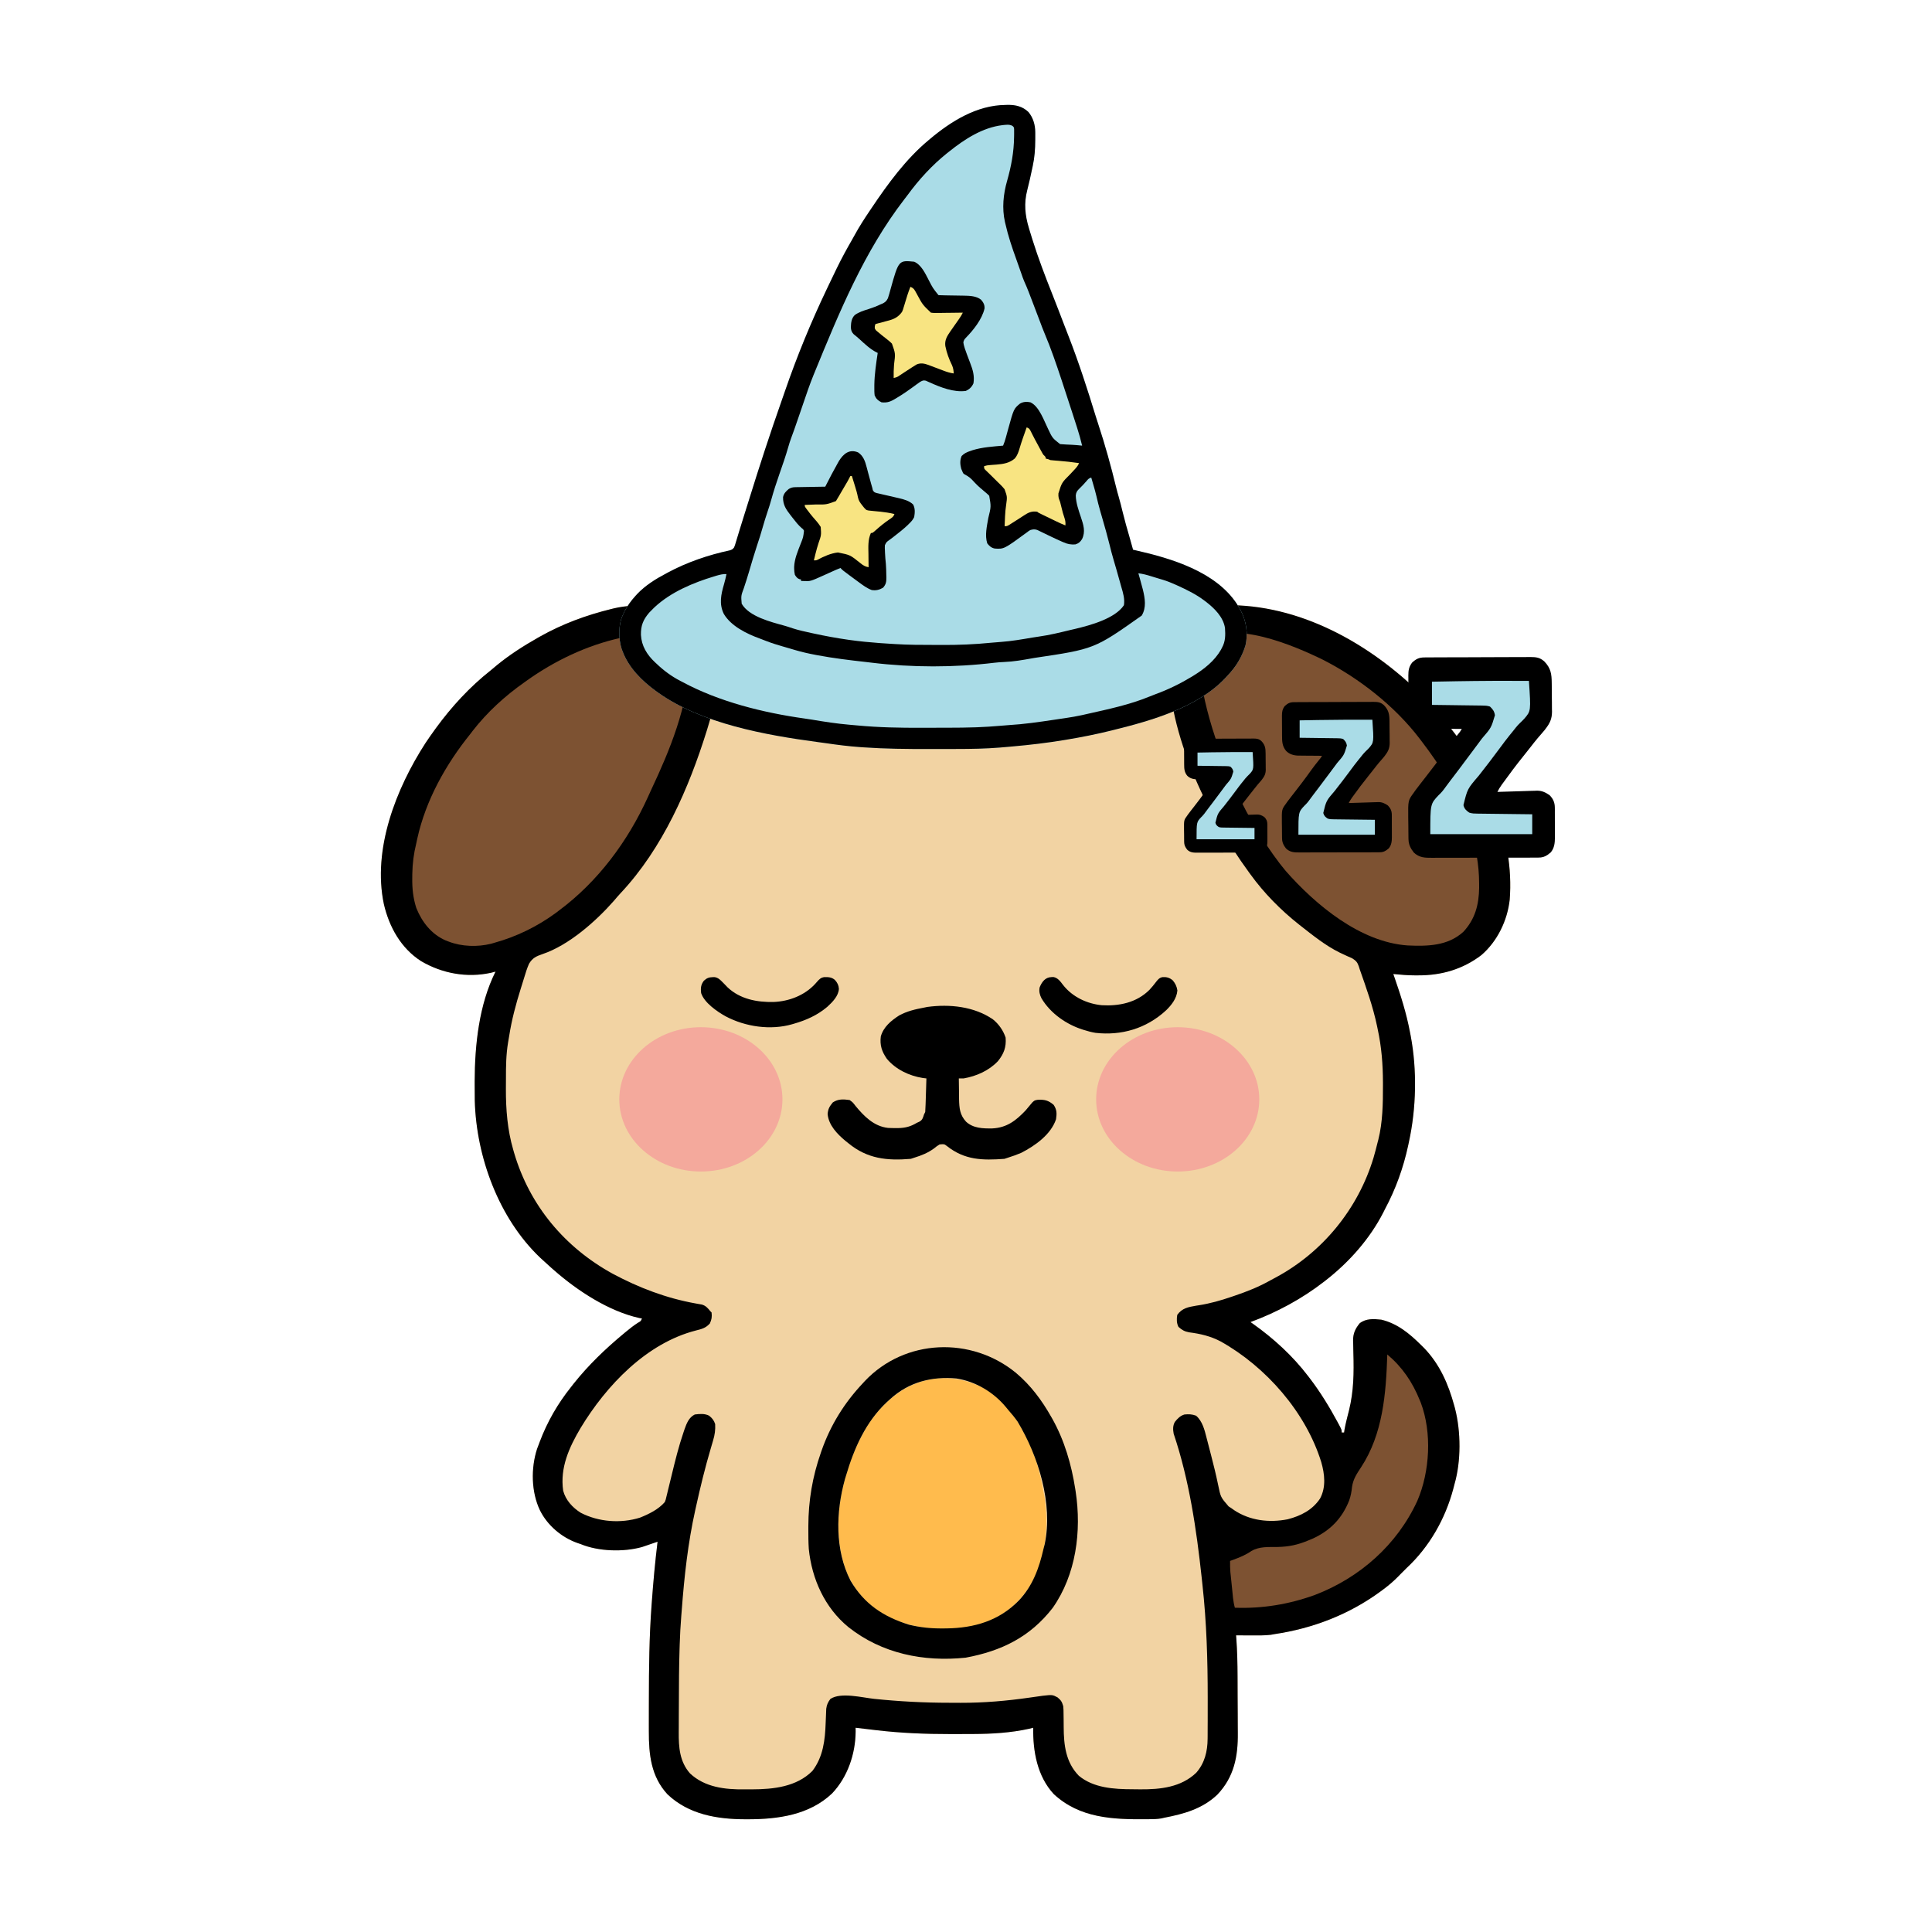 <svg width="350" height="350" viewBox="0 0 350 350" fill="none" xmlns="http://www.w3.org/2000/svg">
<path d="M191.311 106.002C191.501 106.035 191.691 106.068 191.888 106.102C199.34 107.416 206.675 109.757 213.706 112.525C213.849 112.394 213.849 112.394 213.994 112.261C214.791 111.551 215.503 111.02 216.506 110.623C216.814 110.497 216.814 110.497 217.129 110.368C218.886 109.787 220.514 109.621 222.363 109.631C222.721 109.633 222.721 109.633 223.087 109.634C236.622 109.832 249.228 117.33 258.465 126.801C259.237 127.609 259.95 128.457 260.642 129.334C261.139 129.961 261.659 130.564 262.18 131.17C269.363 139.788 274.37 151.684 273.5 162.97C273.088 166.751 271.262 170.528 268.37 173.023C265 175.595 261.134 176.716 256.921 176.695C256.751 176.696 256.581 176.697 256.406 176.698C255.064 176.696 253.743 176.589 252.409 176.451C252.463 176.603 252.517 176.756 252.572 176.914C253.742 180.275 254.804 183.602 255.453 187.105C255.489 187.284 255.524 187.464 255.56 187.649C256.731 193.825 256.578 200.762 255.236 206.891C255.175 207.18 255.175 207.18 255.113 207.475C254.234 211.555 252.856 215.392 250.887 219.067C250.786 219.271 250.684 219.474 250.579 219.684C248.153 224.423 244.408 228.639 240.233 231.896C240.055 232.035 240.055 232.035 239.874 232.177C235.863 235.292 231.302 237.754 226.535 239.506C226.672 239.601 226.81 239.697 226.951 239.795C230.711 242.46 234.173 245.62 236.972 249.29C237.065 249.412 237.158 249.533 237.254 249.658C239.185 252.18 240.805 254.829 242.312 257.621C242.388 257.76 242.463 257.899 242.541 258.043C243.06 259.022 243.06 259.022 243.06 259.51C243.203 259.51 243.347 259.51 243.495 259.51C243.532 259.253 243.532 259.253 243.57 258.992C243.68 258.385 243.807 257.799 243.956 257.201C244.002 257.015 244.049 256.829 244.096 256.637C244.191 256.259 244.288 255.882 244.385 255.504C245.244 252.029 245.282 248.671 245.176 245.119C245.16 244.55 245.151 243.982 245.143 243.413C245.133 243.157 245.133 243.157 245.122 242.897C245.11 241.596 245.5 240.731 246.321 239.723C247.465 238.831 248.849 238.918 250.235 239.071C253.152 239.774 255.329 241.575 257.41 243.637C257.602 243.826 257.793 244.015 257.99 244.209C260.831 247.164 262.394 250.758 263.458 254.672C263.503 254.836 263.548 255.001 263.594 255.17C264.667 259.352 264.701 264.715 263.498 268.859C263.421 269.157 263.343 269.454 263.267 269.751C261.817 275.175 258.936 280.241 254.801 284.08C254.622 284.259 254.442 284.438 254.258 284.623C254.078 284.803 253.899 284.982 253.714 285.167C253.606 285.279 253.498 285.392 253.386 285.508C252.494 286.424 251.562 287.221 250.534 287.98C250.382 288.092 250.23 288.205 250.074 288.321C244.387 292.486 237.838 295.008 230.884 296.039C230.543 296.1 230.543 296.1 230.195 296.163C228.979 296.299 227.771 296.279 226.548 296.27C226.296 296.269 226.044 296.268 225.784 296.267C225.164 296.264 224.545 296.26 223.926 296.256C223.941 296.443 223.956 296.631 223.971 296.824C224.141 299.104 224.186 301.375 224.195 303.661C224.196 303.853 224.197 304.045 224.198 304.243C224.202 305.256 224.205 306.269 224.207 307.283C224.21 308.318 224.217 309.353 224.226 310.389C224.232 311.196 224.233 312.003 224.234 312.81C224.235 313.191 224.238 313.573 224.242 313.954C224.284 318.2 223.565 321.926 220.534 325.113C217.807 327.703 214.467 328.613 210.88 329.306C210.717 329.344 210.555 329.382 210.388 329.422C209.628 329.551 208.88 329.563 208.112 329.567C207.869 329.57 207.869 329.57 207.622 329.572C201.566 329.616 195.605 329.38 190.898 325.014C187.914 321.802 187.101 317.241 187.18 312.998C186.924 313.061 186.668 313.124 186.405 313.189C183.101 313.92 179.694 314.116 176.32 314.13C176.059 314.131 175.799 314.133 175.531 314.134C174.694 314.138 173.856 314.139 173.019 314.14C172.734 314.14 172.448 314.141 172.154 314.141C167.631 314.143 163.187 313.97 158.696 313.433C158.356 313.393 158.015 313.354 157.675 313.314C156.783 313.21 155.891 313.104 155 312.998C155.002 313.232 155.004 313.465 155.007 313.705C154.972 317.765 153.543 321.942 150.739 324.896C146.621 328.8 140.964 329.573 135.539 329.578C135.374 329.578 135.209 329.578 135.039 329.578C129.918 329.571 124.791 328.724 120.925 325.062C117.929 321.814 117.532 317.844 117.543 313.629C117.543 313.268 117.542 312.906 117.542 312.544C117.54 311.584 117.542 310.624 117.545 309.664C117.547 309.069 117.548 308.473 117.549 307.878C117.558 302.183 117.614 296.502 118.036 290.82C118.049 290.647 118.061 290.474 118.074 290.295C118.343 286.618 118.675 282.955 119.123 279.296C118.886 279.378 118.648 279.459 118.403 279.543C118.261 279.591 118.12 279.639 117.973 279.689C117.68 279.79 117.387 279.891 117.094 279.992C116.9 280.058 116.9 280.058 116.703 280.124C116.573 280.169 116.443 280.213 116.309 280.259C112.949 281.194 108.431 281.068 105.207 279.731C105.014 279.666 104.821 279.6 104.622 279.533C101.728 278.512 99.182 276.349 97.815 273.602C96.234 270.277 96.158 265.978 97.297 262.472C97.396 262.212 97.495 261.952 97.597 261.684C97.685 261.449 97.685 261.449 97.774 261.209C99.149 257.561 101.035 254.29 103.468 251.247C103.617 251.057 103.765 250.867 103.918 250.671C106.612 247.287 109.684 244.34 113.008 241.585C113.163 241.457 113.318 241.328 113.478 241.195C114.142 240.651 114.802 240.127 115.524 239.661C116.097 239.343 116.097 239.343 116.297 238.854C116.141 238.827 115.985 238.8 115.824 238.772C110.295 237.549 104.631 233.846 100.424 230.156C100.237 229.993 100.05 229.83 99.857 229.662C99.315 229.181 98.781 228.693 98.25 228.2C98.105 228.067 97.96 227.934 97.811 227.797C90.349 220.668 86.285 209.577 86.01 199.398C85.993 198.435 85.99 197.472 85.992 196.509C85.992 196.305 85.992 196.101 85.992 195.891C86.01 189.306 86.777 182.001 89.77 176.016C89.499 176.086 89.228 176.156 88.949 176.228C84.594 177.19 80.077 176.355 76.268 174.108C72.625 171.761 70.51 167.937 69.542 163.797C67.443 153.833 71.756 142.845 77.088 134.599C77.604 133.825 78.136 133.065 78.681 132.312C78.773 132.184 78.865 132.057 78.96 131.925C81.813 128.017 85.101 124.439 88.9 121.44C89.29 121.114 89.679 120.788 90.069 120.462C92.353 118.598 94.821 117.024 97.38 115.569C97.536 115.48 97.693 115.392 97.854 115.3C101.891 113.032 106.152 111.462 110.643 110.351C110.798 110.312 110.952 110.273 111.111 110.233C113.434 109.674 115.768 109.638 118.145 109.631C118.295 109.63 118.446 109.629 118.601 109.628C122.066 109.619 125.76 110.135 128.473 112.525C128.473 112.669 128.473 112.812 128.473 112.96C128.683 112.865 128.893 112.77 129.109 112.671C136.613 109.352 144.537 107.176 152.608 105.785C152.814 105.749 153.02 105.713 153.232 105.676C165.655 103.595 178.922 103.865 191.311 106.002Z" fill="#F2D3A3"/>
<path d="M191.311 106.002C191.501 106.035 191.691 106.068 191.888 106.102C199.34 107.416 206.675 109.757 213.706 112.525C213.849 112.394 213.849 112.394 213.994 112.261C214.791 111.551 215.503 111.02 216.506 110.623C216.814 110.497 216.814 110.497 217.129 110.368C218.886 109.787 220.514 109.621 222.363 109.631C222.721 109.633 222.721 109.633 223.087 109.634C236.622 109.832 249.228 117.33 258.465 126.801C259.237 127.609 259.95 128.457 260.642 129.334C261.139 129.961 261.659 130.564 262.18 131.17C269.363 139.788 274.37 151.684 273.5 162.97C273.088 166.751 271.262 170.528 268.37 173.023C265 175.595 261.134 176.716 256.921 176.695C256.751 176.696 256.581 176.697 256.406 176.698C255.064 176.696 253.743 176.589 252.409 176.451C252.463 176.603 252.517 176.756 252.572 176.914C253.742 180.275 254.804 183.602 255.453 187.105C255.489 187.284 255.524 187.464 255.56 187.649C256.731 193.825 256.578 200.762 255.236 206.891C255.175 207.18 255.175 207.18 255.113 207.475C254.234 211.555 252.856 215.392 250.887 219.067C250.786 219.271 250.684 219.474 250.579 219.684C248.153 224.423 244.408 228.639 240.233 231.896C240.055 232.035 240.055 232.035 239.874 232.177C235.863 235.292 231.302 237.754 226.535 239.506C226.672 239.601 226.81 239.697 226.951 239.795C230.711 242.46 234.173 245.62 236.972 249.29C237.065 249.412 237.158 249.533 237.254 249.658C239.185 252.18 240.805 254.829 242.312 257.621C242.388 257.76 242.463 257.899 242.541 258.043C243.06 259.022 243.06 259.022 243.06 259.51C243.203 259.51 243.347 259.51 243.495 259.51C243.532 259.253 243.532 259.253 243.57 258.992C243.68 258.385 243.807 257.799 243.956 257.201C244.002 257.015 244.049 256.829 244.096 256.637C244.191 256.259 244.288 255.882 244.385 255.504C245.244 252.029 245.282 248.671 245.176 245.119C245.16 244.55 245.151 243.982 245.143 243.413C245.133 243.157 245.133 243.157 245.122 242.897C245.11 241.596 245.5 240.731 246.321 239.723C247.465 238.831 248.849 238.918 250.235 239.071C253.152 239.774 255.329 241.575 257.41 243.637C257.602 243.826 257.793 244.015 257.99 244.209C260.831 247.164 262.394 250.758 263.458 254.672C263.503 254.836 263.548 255.001 263.594 255.17C264.667 259.352 264.701 264.715 263.498 268.859C263.421 269.157 263.343 269.454 263.267 269.751C261.817 275.175 258.936 280.241 254.801 284.08C254.622 284.259 254.442 284.438 254.258 284.623C254.078 284.803 253.899 284.982 253.714 285.167C253.606 285.279 253.498 285.392 253.386 285.508C252.494 286.424 251.562 287.221 250.534 287.98C250.382 288.092 250.23 288.205 250.074 288.321C244.387 292.486 237.838 295.008 230.884 296.039C230.543 296.1 230.543 296.1 230.195 296.163C228.979 296.299 227.771 296.279 226.548 296.27C226.296 296.269 226.044 296.268 225.784 296.267C225.164 296.264 224.545 296.26 223.926 296.256C223.941 296.443 223.956 296.631 223.971 296.824C224.141 299.104 224.186 301.375 224.195 303.661C224.196 303.853 224.197 304.045 224.198 304.243C224.202 305.256 224.205 306.269 224.207 307.283C224.21 308.318 224.217 309.353 224.226 310.389C224.232 311.196 224.233 312.003 224.234 312.81C224.235 313.191 224.238 313.573 224.242 313.954C224.284 318.2 223.565 321.926 220.534 325.113C217.807 327.703 214.467 328.613 210.88 329.306C210.717 329.344 210.555 329.382 210.388 329.422C209.628 329.551 208.88 329.563 208.112 329.567C207.869 329.57 207.869 329.57 207.622 329.572C201.566 329.616 195.605 329.38 190.898 325.014C187.914 321.802 187.101 317.241 187.18 312.998C186.924 313.061 186.668 313.124 186.405 313.189C183.101 313.92 179.694 314.116 176.32 314.13C176.059 314.131 175.799 314.133 175.531 314.134C174.694 314.138 173.856 314.139 173.019 314.14C172.734 314.14 172.448 314.141 172.154 314.141C167.631 314.143 163.187 313.97 158.696 313.433C158.356 313.393 158.015 313.354 157.675 313.314C156.783 313.21 155.891 313.104 155 312.998C155.002 313.232 155.004 313.465 155.007 313.705C154.972 317.765 153.543 321.942 150.739 324.896C146.621 328.8 140.964 329.573 135.539 329.578C135.374 329.578 135.209 329.578 135.039 329.578C129.918 329.571 124.791 328.724 120.925 325.062C117.929 321.814 117.532 317.844 117.543 313.629C117.543 313.268 117.542 312.906 117.542 312.544C117.54 311.584 117.542 310.624 117.545 309.664C117.547 309.069 117.548 308.473 117.549 307.878C117.558 302.183 117.614 296.502 118.036 290.82C118.049 290.647 118.061 290.474 118.074 290.295C118.343 286.618 118.675 282.955 119.123 279.296C118.886 279.378 118.648 279.459 118.403 279.543C118.261 279.591 118.12 279.639 117.973 279.689C117.68 279.79 117.387 279.891 117.094 279.992C116.9 280.058 116.9 280.058 116.703 280.124C116.573 280.169 116.443 280.213 116.309 280.259C112.949 281.194 108.431 281.068 105.207 279.731C105.014 279.666 104.821 279.6 104.622 279.533C101.728 278.512 99.182 276.349 97.815 273.602C96.234 270.277 96.158 265.978 97.297 262.472C97.396 262.212 97.495 261.952 97.597 261.684C97.685 261.449 97.685 261.449 97.774 261.209C99.149 257.561 101.035 254.29 103.468 251.247C103.617 251.057 103.765 250.867 103.918 250.671C106.612 247.287 109.684 244.34 113.008 241.585C113.163 241.457 113.318 241.328 113.478 241.195C114.142 240.651 114.802 240.127 115.524 239.661C116.097 239.343 116.097 239.343 116.297 238.854C116.141 238.827 115.985 238.8 115.824 238.772C110.295 237.549 104.631 233.846 100.424 230.156C100.237 229.993 100.05 229.83 99.857 229.662C99.315 229.181 98.781 228.693 98.25 228.2C98.105 228.067 97.96 227.934 97.811 227.797C90.349 220.668 86.285 209.577 86.01 199.398C85.993 198.435 85.99 197.472 85.992 196.509C85.992 196.305 85.992 196.101 85.992 195.891C86.01 189.306 86.777 182.001 89.77 176.016C89.499 176.086 89.228 176.156 88.949 176.228C84.594 177.19 80.077 176.355 76.268 174.108C72.625 171.761 70.51 167.937 69.542 163.797C67.443 153.833 71.756 142.845 77.088 134.599C77.604 133.825 78.136 133.065 78.681 132.312C78.773 132.184 78.865 132.057 78.96 131.925C81.813 128.017 85.101 124.439 88.9 121.44C89.29 121.114 89.679 120.788 90.069 120.462C92.353 118.598 94.821 117.024 97.38 115.569C97.536 115.48 97.693 115.392 97.854 115.3C101.891 113.032 106.152 111.462 110.643 110.351C110.798 110.312 110.952 110.273 111.111 110.233C113.434 109.674 115.768 109.638 118.145 109.631C118.295 109.63 118.446 109.629 118.601 109.628C122.066 109.619 125.76 110.135 128.473 112.525C128.473 112.669 128.473 112.812 128.473 112.96C128.683 112.865 128.893 112.77 129.109 112.671C136.613 109.352 144.537 107.176 152.608 105.785C152.814 105.749 153.02 105.713 153.232 105.676C165.655 103.595 178.922 103.865 191.311 106.002ZM156.087 110.786C155.742 110.827 155.742 110.827 155.391 110.868C148.005 111.748 140.848 113.555 133.909 116.222C133.71 116.297 133.512 116.372 133.308 116.45C132.803 116.644 132.302 116.845 131.802 117.051C131.537 117.16 131.271 117.269 130.998 117.381C130.395 117.688 130.395 117.688 130.233 118.246C130.21 118.898 130.225 119.538 130.253 120.19C130.321 124.041 129.377 127.994 128.255 131.659C128.19 131.873 128.125 132.086 128.058 132.306C124.797 142.799 120.049 153.689 112.429 161.803C112.016 162.244 111.628 162.695 111.241 163.16C107.96 166.896 103.069 171.224 98.301 172.836C97.151 173.235 96.487 173.521 95.843 174.584C95.478 175.413 95.208 176.266 94.953 177.134C94.754 177.812 94.54 178.484 94.324 179.157C93.448 181.944 92.705 184.737 92.251 187.626C92.187 188.029 92.118 188.431 92.046 188.832C91.681 191.016 91.653 193.173 91.658 195.383C91.659 196.012 91.654 196.641 91.648 197.271C91.635 200.958 91.928 204.68 92.963 208.236C93.018 208.431 93.073 208.626 93.13 208.827C95.943 218.396 102.306 225.981 111.008 230.756C115.749 233.291 120.717 235.187 126.021 236.133C126.214 236.168 126.407 236.203 126.607 236.239C126.782 236.268 126.957 236.298 127.137 236.329C127.857 236.535 128.234 236.976 128.69 237.549C128.762 237.621 128.834 237.693 128.908 237.767C129.001 238.567 128.928 239.026 128.595 239.764C127.842 240.591 127.145 240.762 126.081 241.028C117.124 243.321 109.865 250.962 105.189 258.68C103.107 262.199 101.426 265.865 102.023 270.054C102.479 271.773 103.729 273.123 105.21 274.055C108.444 275.723 112.448 276.029 115.943 274.934C117.546 274.296 119.278 273.446 120.428 272.121C120.608 271.679 120.608 271.679 120.717 271.178C120.764 270.987 120.812 270.797 120.86 270.6C120.909 270.394 120.958 270.187 121.009 269.975C121.089 269.651 121.089 269.651 121.17 269.321C121.342 268.629 121.51 267.936 121.678 267.242C122.313 264.621 122.952 262.014 123.829 259.461C123.889 259.284 123.949 259.106 124.01 258.923C124.391 257.856 124.792 256.784 125.864 256.248C126.752 256.137 127.651 256.048 128.463 256.468C129.037 256.933 129.326 257.285 129.56 257.988C129.616 259.058 129.491 259.927 129.185 260.951C129.104 261.23 129.023 261.508 128.941 261.786C128.898 261.931 128.855 262.076 128.811 262.225C127.754 265.783 126.878 269.366 126.081 272.991C126.016 273.281 126.016 273.281 125.95 273.577C124.628 279.519 123.965 285.585 123.509 291.647C123.48 292.016 123.45 292.384 123.42 292.752C123.281 294.467 123.191 296.179 123.135 297.899C123.126 298.177 123.117 298.456 123.108 298.743C123.01 301.937 122.989 305.131 122.985 308.326C122.983 309.172 122.978 310.019 122.972 310.865C122.968 311.531 122.967 312.197 122.967 312.863C122.966 313.175 122.964 313.487 122.961 313.799C122.938 316.529 123.122 319.131 124.994 321.261C127.678 323.792 131.346 324.202 134.874 324.16C135.336 324.155 135.797 324.156 136.259 324.157C140.126 324.149 144.302 323.696 147.172 320.826C149.13 318.255 149.468 315.235 149.577 312.115C149.594 311.666 149.611 311.217 149.633 310.767C149.652 310.365 149.667 309.963 149.681 309.561C149.79 308.804 149.977 308.388 150.433 307.78C152.333 306.514 156.198 307.54 158.383 307.766C162.928 308.235 167.429 308.473 171.999 308.472C172.677 308.473 173.355 308.477 174.033 308.481C178.241 308.493 182.378 308.133 186.541 307.535C187.091 307.457 187.642 307.379 188.193 307.303C188.427 307.269 188.662 307.235 188.904 307.201C190.649 307.01 190.649 307.01 191.583 307.495C192.235 308.043 192.373 308.285 192.615 309.084C192.671 309.795 192.671 309.795 192.675 310.598C192.679 310.897 192.684 311.195 192.688 311.494C192.693 311.957 192.697 312.42 192.698 312.883C192.713 316.121 193.066 319.262 195.442 321.696C198.129 323.926 201.835 324.131 205.172 324.14C205.64 324.142 206.108 324.148 206.576 324.155C210.233 324.183 213.961 323.777 216.707 321.151C218.238 319.414 218.757 317.271 218.77 315C218.772 314.839 218.773 314.679 218.775 314.514C218.779 313.985 218.78 313.456 218.78 312.927C218.782 312.551 218.784 312.175 218.786 311.799C218.791 310.586 218.79 309.373 218.789 308.16C218.789 307.954 218.789 307.748 218.789 307.535C218.787 300.693 218.588 293.93 217.838 287.124C217.789 286.673 217.741 286.221 217.693 285.77C216.748 277.037 215.433 268.084 212.619 259.727C212.486 258.967 212.451 258.292 212.832 257.602C213.323 256.983 213.814 256.473 214.576 256.248C215.366 256.176 215.937 256.188 216.682 256.466C217.83 257.458 218.218 259.029 218.577 260.457C218.621 260.626 218.666 260.794 218.711 260.968C218.804 261.326 218.896 261.684 218.988 262.042C219.13 262.601 219.276 263.158 219.422 263.715C219.881 265.478 220.312 267.241 220.681 269.025C221.131 271.226 221.131 271.226 222.574 272.898C222.733 273 222.892 273.103 223.056 273.208C223.22 273.326 223.383 273.444 223.552 273.566C226.428 275.485 229.928 275.892 233.285 275.231C235.659 274.615 237.761 273.554 239.146 271.469C240.241 269.412 239.983 267.054 239.363 264.891C236.566 255.83 229.343 247.604 221.131 243.013C219.3 242.049 217.443 241.622 215.402 241.36C214.567 241.203 214.119 240.936 213.489 240.376C213.138 239.674 213.145 238.96 213.271 238.201C214.157 236.966 215.272 236.786 216.711 236.534C216.855 236.512 216.998 236.49 217.146 236.467C219.232 236.144 221.185 235.584 223.178 234.899C223.334 234.846 223.491 234.793 223.652 234.739C225.947 233.961 228.125 233.102 230.231 231.896C230.526 231.737 230.821 231.58 231.117 231.423C239.632 226.849 246.043 218.973 248.83 209.727C249.101 208.786 249.351 207.842 249.583 206.891C249.619 206.756 249.655 206.621 249.693 206.481C250.491 203.289 250.541 199.943 250.534 196.672C250.534 196.381 250.534 196.381 250.534 196.085C250.526 192.802 250.279 189.67 249.583 186.452C249.546 186.271 249.508 186.089 249.47 185.902C248.735 182.383 247.515 178.967 246.321 175.581C246.27 175.416 246.219 175.25 246.166 175.08C245.897 174.297 245.659 174.053 244.951 173.598C244.662 173.467 244.371 173.34 244.079 173.216C243.762 173.07 243.446 172.922 243.13 172.773C242.892 172.661 242.892 172.661 242.65 172.547C240.132 171.302 237.867 169.478 235.667 167.753C235.546 167.659 235.426 167.564 235.301 167.467C232.005 164.851 229.001 161.814 226.535 158.404C226.429 158.259 226.323 158.115 226.214 157.966C218.463 147.371 210.886 131.626 211.749 118.179C199.913 111.698 185.453 109.992 172.154 110.049C171.267 110.052 170.381 110.05 169.494 110.046C164.984 110.03 160.567 110.248 156.087 110.786Z" fill="black"/>
<path d="M239.702 119.538C246.272 122.898 252.714 127.95 257.193 133.834C257.308 133.984 257.422 134.133 257.54 134.288C259.242 136.52 260.837 138.769 262.194 141.227C262.294 141.406 262.394 141.585 262.498 141.77C265.685 147.506 267.932 153.362 267.956 159.98C267.958 160.403 267.958 160.403 267.96 160.835C267.919 163.916 267.219 166.536 265.091 168.817C262.269 171.378 258.594 171.436 254.993 171.276C246.412 170.673 238.355 163.953 232.918 157.78C232.2 156.929 231.533 156.046 230.884 155.142C230.785 155.005 230.685 154.867 230.583 154.725C227.012 149.727 224.167 144.365 221.998 138.617C221.766 138.003 221.529 137.392 221.291 136.78C219.667 132.534 218.384 128.099 217.62 123.615C217.576 123.402 217.532 123.19 217.487 122.972C217.23 121.667 217.136 120.389 217.117 119.062C217.114 118.905 217.11 118.748 217.106 118.586C217.107 117.611 217.235 116.994 217.838 116.222C223.277 112.142 234.447 116.966 239.702 119.538Z" fill="#7D5232"/>
<path d="M117.954 115.08C118.365 115.078 118.365 115.078 118.783 115.075C122.798 115.083 122.798 115.083 124.342 116.439C124.789 117.467 124.853 118.445 124.844 119.551C124.843 119.808 124.843 119.808 124.841 120.071C124.691 127.79 121.292 136.033 118.056 142.894C117.819 143.4 117.589 143.908 117.361 144.418C113.746 152.391 108.348 159.685 101.294 164.926C101.081 165.089 100.868 165.252 100.648 165.419C97.313 167.859 93.532 169.7 89.552 170.797C89.356 170.854 89.16 170.912 88.958 170.97C86.513 171.578 83.638 171.491 81.29 170.58C81.017 170.476 81.017 170.476 80.738 170.371C78.166 169.248 76.449 167.055 75.419 164.492C74.843 162.688 74.661 160.997 74.685 159.11C74.688 158.739 74.688 158.739 74.691 158.361C74.725 156.413 74.95 154.639 75.419 152.75C75.477 152.479 75.535 152.207 75.595 151.927C77.118 144.984 80.768 138.456 85.204 132.964C85.414 132.687 85.414 132.687 85.628 132.405C88.267 129.008 91.479 126.084 94.988 123.614C95.12 123.52 95.252 123.425 95.388 123.327C100.45 119.709 106.293 116.914 112.383 115.569C112.558 115.529 112.732 115.489 112.912 115.448C114.596 115.099 116.24 115.069 117.954 115.08Z" fill="#7D5232"/>
<path d="M176.743 250.813C176.94 250.889 177.138 250.964 177.342 251.043C182.268 253.202 185.229 258.462 187.18 263.206C188.142 265.684 188.677 268.206 189.136 270.816C189.175 271.02 189.213 271.223 189.252 271.432C189.84 275.412 189.619 279.859 188.267 283.645C188.181 283.895 188.095 284.145 188.006 284.402C186.441 288.499 183.475 291.674 179.518 293.522C174.29 295.81 167.575 295.564 162.333 293.531C158.278 291.868 155.447 289.165 153.553 285.225C150.63 278.14 151.877 269.907 154.741 263.016C155.931 260.266 157.321 257.607 159.348 255.379C159.442 255.274 159.536 255.17 159.633 255.063C164.149 250.106 170.467 248.278 176.743 250.813Z" fill="#FFBB4D"/>
<path d="M184.062 248.717C186.737 250.976 188.716 253.638 190.441 256.683C190.512 256.808 190.583 256.933 190.657 257.062C192.841 260.966 194.104 265.326 194.79 269.729C194.827 269.968 194.827 269.968 194.866 270.212C195.954 277.376 194.951 285.239 190.709 291.281C186.598 296.579 181.427 299.095 174.93 300.305C167.319 301.092 159.77 299.573 153.705 294.773C149.412 291.261 147.075 286.058 146.52 280.601C146.441 279.383 146.435 278.165 146.438 276.945C146.438 276.78 146.438 276.615 146.439 276.444C146.453 271.861 147.182 267.537 148.694 263.206C148.743 263.065 148.791 262.923 148.841 262.778C150.464 258.16 152.958 254.146 156.304 250.595C156.426 250.462 156.548 250.328 156.674 250.191C163.962 242.497 175.979 242.078 184.062 248.717ZM161.305 253.422C161.1 253.607 160.894 253.792 160.683 253.983C156.84 257.572 154.731 262.366 153.26 267.337C153.194 267.557 153.127 267.776 153.059 268.002C151.427 273.909 151.216 280.785 154.083 286.356C156.571 290.59 160.032 292.878 164.647 294.322C166.684 294.824 168.654 295.025 170.75 295.006C170.989 295.004 171.227 295.002 171.473 295.001C176.491 294.934 180.989 293.617 184.57 289.95C187.084 287.297 188.242 284.091 189.04 280.589C189.103 280.314 189.174 280.04 189.254 279.77C190.804 272.402 188.111 263.81 184.353 257.553C183.818 256.782 183.237 256.079 182.614 255.379C182.41 255.129 182.41 255.129 182.202 254.874C179.969 252.196 176.733 250.261 173.264 249.725C168.788 249.321 164.688 250.364 161.305 253.422Z" fill="black"/>
<path d="M251.322 245.377C254.03 247.656 255.86 250.345 257.193 253.639C257.255 253.786 257.317 253.933 257.381 254.085C259.437 259.515 259.043 266.612 256.758 271.903C253.096 279.857 246.333 285.837 238.173 288.952C233.499 290.641 228.674 291.435 223.708 291.255C223.379 290.097 223.317 288.891 223.196 287.697C223.151 287.263 223.106 286.828 223.06 286.393C223.031 286.117 223.003 285.841 222.974 285.556C222.935 285.178 222.935 285.178 222.895 284.793C222.841 284.117 222.828 283.453 222.839 282.775C223.015 282.712 223.191 282.648 223.373 282.583C224.576 282.138 225.644 281.717 226.698 280.981C228.172 280.127 229.778 280.275 231.431 280.25C233.474 280.206 235.085 279.872 236.972 279.079C237.234 278.971 237.497 278.864 237.767 278.753C240.961 277.307 243.127 275.089 244.419 271.822C244.709 270.992 244.848 270.235 244.935 269.362C245.136 267.96 245.785 267.002 246.548 265.844C250.543 259.772 251.089 252.452 251.322 245.377Z" fill="#7D5232"/>
<path d="M179.868 184.659C180.94 185.519 181.745 186.672 182.179 187.974C182.314 189.701 181.865 190.895 180.793 192.228C179.165 193.956 176.888 194.96 174.569 195.367C174.282 195.367 173.995 195.367 173.699 195.367C173.704 196.346 173.721 197.324 173.74 198.302C173.741 198.578 173.742 198.854 173.743 199.138C173.781 200.758 173.883 201.967 175.003 203.195C176.306 204.411 178.072 204.447 179.763 204.424C182.405 204.293 184.036 203.013 185.794 201.169C186.135 200.783 186.466 200.387 186.786 199.982C187.205 199.467 187.388 199.308 188.039 199.229C189.248 199.19 189.921 199.336 190.876 200.151C191.471 201.043 191.464 201.712 191.311 202.76C190.382 205.547 187.495 207.57 185.005 208.848C184.219 209.182 183.429 209.466 182.614 209.718C182.398 209.789 182.183 209.861 181.961 209.935C177.974 210.229 174.77 210.166 171.551 207.621C171.059 207.248 171.059 207.248 170.22 207.326C169.725 207.629 169.725 207.629 169.228 208.033C168.102 208.858 166.979 209.307 165.654 209.718C165.331 209.825 165.331 209.825 165.002 209.935C160.68 210.3 157.117 209.926 153.695 207.108C153.441 206.907 153.441 206.907 153.182 206.702C151.674 205.444 150.122 203.855 149.931 201.822C150.011 200.872 150.272 200.448 150.868 199.716C151.84 199.068 152.774 199.124 153.912 199.281C154.483 199.689 154.483 199.689 155 200.368C156.541 202.232 158.317 204.04 160.854 204.33C161.318 204.356 161.778 204.364 162.243 204.363C162.406 204.363 162.569 204.363 162.738 204.363C164.018 204.337 164.987 204.081 166.089 203.412C166.243 203.342 166.398 203.272 166.558 203.2C167.128 202.883 167.197 202.495 167.393 201.89C167.465 201.747 167.537 201.603 167.611 201.455C167.644 200.998 167.665 200.539 167.679 200.081C167.689 199.808 167.698 199.534 167.707 199.253C167.716 198.966 167.724 198.679 167.733 198.384C167.742 198.093 167.752 197.801 167.761 197.51C167.785 196.796 167.807 196.081 167.828 195.367C167.493 195.327 167.493 195.327 167.152 195.286C164.699 194.89 162.267 193.737 160.657 191.807C159.756 190.505 159.366 189.363 159.566 187.757C160.064 186.02 161.43 184.895 162.904 183.95C164.323 183.178 165.814 182.835 167.393 182.539C167.592 182.498 167.79 182.458 167.995 182.416C172.021 181.872 176.446 182.319 179.868 184.659Z" fill="black"/>
<path d="M129.113 177.021C129.27 177.017 129.27 177.017 129.431 177.012C130.085 177.095 130.488 177.51 130.932 177.964C131.029 178.063 131.127 178.162 131.227 178.263C131.422 178.465 131.616 178.666 131.81 178.869C134.071 181.001 137.144 181.587 140.16 181.516C142.957 181.404 145.746 180.32 147.65 178.268C147.779 178.125 147.907 177.982 148.034 177.837C148.447 177.366 148.719 177.093 149.347 177.011C150.103 177 150.695 177.022 151.269 177.547C151.705 178.026 151.931 178.492 151.976 179.139C151.898 180.438 150.818 181.53 149.9 182.37C148.112 183.898 146.057 184.821 143.806 185.462C143.674 185.501 143.674 185.501 143.54 185.541C139.598 186.688 135.029 186.011 131.444 184.11C129.897 183.252 127.579 181.652 127.014 179.897C126.907 179.01 126.966 178.389 127.511 177.671C128.026 177.196 128.417 177.034 129.113 177.021Z" fill="black"/>
<path d="M190.476 177.011C190.591 177.006 190.706 177.001 190.825 176.996C191.615 177.126 192.085 177.775 192.579 178.432C194.326 180.662 197.001 181.851 199.6 182.105C202.656 182.285 205.885 181.679 208.245 179.308C208.638 178.883 209.006 178.445 209.358 177.976C209.731 177.482 210.022 177.114 210.614 177.012C211.324 176.967 211.902 177.116 212.467 177.616C212.922 178.177 213.178 178.678 213.294 179.431C213.177 180.893 212.203 182.104 211.263 183.014C207.636 186.375 203.099 187.636 198.466 187.111C197.758 186.995 197.071 186.814 196.383 186.594C196.259 186.556 196.259 186.556 196.133 186.517C193.283 185.615 190.336 183.66 188.665 180.834C188.353 180.2 188.198 179.6 188.341 178.879C188.763 177.805 189.41 177.043 190.476 177.011Z" fill="black"/>
<path d="M216.163 133.836C216.317 133.835 216.317 133.835 216.475 133.833C216.587 133.833 216.7 133.833 216.816 133.833C216.936 133.832 217.056 133.831 217.176 133.83C217.502 133.828 217.828 133.827 218.154 133.826C218.357 133.825 218.561 133.825 218.765 133.824C219.403 133.822 220.041 133.82 220.679 133.819C221.414 133.818 222.15 133.816 222.885 133.811C223.454 133.807 224.023 133.805 224.592 133.805C224.932 133.805 225.272 133.804 225.611 133.801C225.931 133.798 226.251 133.798 226.57 133.799C226.743 133.799 226.915 133.797 227.088 133.794C227.677 133.8 228.056 133.843 228.505 134.242C229.185 134.942 229.27 135.538 229.275 136.486C229.276 136.59 229.277 136.695 229.278 136.803C229.28 137.025 229.281 137.246 229.281 137.468C229.282 137.805 229.288 138.141 229.294 138.478C229.295 138.694 229.296 138.91 229.296 139.126C229.299 139.225 229.301 139.325 229.303 139.428C229.297 140.169 229.083 140.618 228.632 141.199C228.572 141.277 228.572 141.277 228.511 141.356C228.405 141.486 228.294 141.612 228.184 141.738C228.102 141.832 228.021 141.926 227.939 142.02C227.898 142.068 227.857 142.115 227.815 142.164C227.572 142.451 227.343 142.749 227.112 143.045C226.869 143.357 226.624 143.666 226.376 143.974C225.631 144.898 224.92 145.847 224.226 146.81C224.191 146.859 224.155 146.908 224.119 146.958C223.951 147.193 223.807 147.425 223.682 147.685C223.758 147.682 223.834 147.68 223.912 147.677C224.591 147.654 225.27 147.633 225.95 147.615C226.319 147.605 226.688 147.593 227.057 147.579C227.212 147.575 227.367 147.571 227.522 147.568C227.59 147.564 227.658 147.561 227.728 147.558C228.256 147.55 228.629 147.726 229.058 148.026C229.423 148.401 229.591 148.779 229.594 149.301C229.595 149.383 229.595 149.464 229.596 149.548C229.596 149.679 229.596 149.679 229.596 149.812C229.596 149.903 229.597 149.993 229.597 150.087C229.598 150.278 229.598 150.47 229.597 150.661C229.597 150.953 229.599 151.244 229.601 151.536C229.601 151.722 229.601 151.909 229.601 152.095C229.602 152.182 229.603 152.268 229.604 152.357C229.6 152.933 229.554 153.457 229.171 153.917C229.121 153.955 229.072 153.993 229.021 154.032C228.972 154.072 228.923 154.111 228.872 154.152C228.527 154.385 228.287 154.448 227.866 154.45C227.71 154.451 227.71 154.451 227.55 154.452C227.435 154.452 227.319 154.452 227.204 154.452C227.082 154.452 226.961 154.453 226.839 154.453C226.508 154.455 226.178 154.455 225.848 154.455C225.641 154.456 225.434 154.456 225.228 154.456C224.507 154.458 223.785 154.459 223.064 154.459C222.393 154.458 221.721 154.46 221.05 154.463C220.473 154.465 219.896 154.466 219.318 154.466C218.974 154.466 218.63 154.466 218.285 154.468C217.961 154.47 217.637 154.47 217.313 154.469C217.194 154.468 217.076 154.469 216.957 154.47C216.213 154.476 215.62 154.461 215.061 153.918C215.004 153.835 215.004 153.835 214.945 153.749C214.906 153.694 214.867 153.639 214.826 153.582C214.629 153.245 214.53 152.951 214.523 152.56C214.521 152.439 214.521 152.439 214.518 152.316C214.517 152.23 214.517 152.144 214.516 152.056C214.514 151.921 214.514 151.921 214.513 151.784C214.511 151.594 214.51 151.404 214.51 151.214C214.508 150.926 214.503 150.638 214.497 150.35C214.479 148.563 214.479 148.563 215.063 147.77C215.112 147.699 215.16 147.628 215.211 147.555C215.365 147.339 215.527 147.13 215.692 146.922C215.813 146.766 215.935 146.61 216.056 146.454C216.117 146.376 216.179 146.297 216.243 146.216C216.54 145.835 216.834 145.451 217.127 145.066C217.183 144.992 217.24 144.918 217.299 144.841C217.71 144.301 218.109 143.751 218.504 143.198C218.857 142.706 219.229 142.231 219.612 141.762C219.834 141.495 219.834 141.495 220.012 141.199C219.965 141.199 219.918 141.199 219.869 141.199C219.373 141.197 218.878 141.193 218.382 141.186C218.197 141.184 218.013 141.183 217.828 141.183C217.562 141.182 217.295 141.178 217.029 141.174C216.947 141.175 216.866 141.175 216.782 141.175C216.13 141.161 215.532 140.997 215.067 140.515C214.555 139.881 214.524 139.263 214.522 138.474C214.521 138.376 214.521 138.278 214.52 138.176C214.519 137.969 214.519 137.762 214.519 137.554C214.519 137.238 214.516 136.921 214.512 136.605C214.512 136.403 214.511 136.201 214.511 135.999C214.51 135.905 214.509 135.811 214.508 135.714C214.511 135.161 214.562 134.821 214.892 134.372C215.3 133.995 215.608 133.839 216.163 133.836Z" fill="black"/>
<path d="M226.925 136.25C227.136 139.354 227.136 139.354 226.439 140.154C226.289 140.316 226.135 140.469 225.973 140.62C225.701 140.884 225.474 141.185 225.239 141.482C225.147 141.596 225.054 141.709 224.961 141.823C224.606 142.259 224.272 142.71 223.938 143.162C223.224 144.12 222.507 145.077 221.763 146.012C220.591 147.376 220.591 147.376 220.183 149.051C220.281 149.434 220.457 149.598 220.78 149.819C221.08 149.919 221.321 149.918 221.637 149.922C221.698 149.923 221.759 149.923 221.822 149.924C222.022 149.927 222.223 149.929 222.424 149.931C222.563 149.933 222.703 149.935 222.842 149.937C223.209 149.941 223.575 149.946 223.942 149.95C224.316 149.954 224.69 149.959 225.064 149.963C225.798 149.973 226.532 149.981 227.266 149.99C227.266 150.665 227.266 151.341 227.266 152.038C223.802 152.038 220.338 152.038 216.769 152.038C216.769 148.925 216.769 148.925 217.635 148.012C217.691 147.958 217.747 147.903 217.804 147.848C218.055 147.593 218.257 147.308 218.466 147.019C218.549 146.906 218.632 146.794 218.716 146.683C218.76 146.625 218.803 146.567 218.848 146.507C219.116 146.15 219.389 145.795 219.66 145.44C220.153 144.794 220.639 144.144 221.12 143.489C221.443 143.049 221.769 142.612 222.098 142.176C223.039 141.089 223.039 141.089 223.426 139.791C223.364 139.382 223.212 139.179 222.914 138.895C222.627 138.8 222.406 138.796 222.104 138.793C222.048 138.792 221.992 138.791 221.935 138.79C221.751 138.787 221.566 138.785 221.382 138.783C221.254 138.781 221.126 138.78 220.999 138.778C220.662 138.773 220.326 138.769 219.99 138.765C219.646 138.76 219.303 138.756 218.96 138.751C218.287 138.742 217.613 138.733 216.94 138.725C216.94 137.936 216.94 137.148 216.94 136.335C217.724 136.32 218.508 136.306 219.292 136.293C219.351 136.292 219.41 136.291 219.471 136.289C221.955 136.247 224.44 136.24 226.925 136.25Z" fill="#AADCE7"/>
<path d="M234.419 127.204C234.623 127.202 234.623 127.202 234.83 127.2C234.979 127.2 235.128 127.199 235.281 127.199C235.439 127.198 235.597 127.197 235.756 127.196C236.186 127.193 236.615 127.191 237.045 127.19C237.314 127.19 237.583 127.189 237.852 127.188C238.694 127.185 239.535 127.183 240.377 127.182C241.347 127.181 242.318 127.177 243.288 127.17C244.039 127.165 244.79 127.163 245.541 127.163C245.989 127.163 246.437 127.161 246.885 127.157C247.307 127.153 247.728 127.153 248.15 127.155C248.378 127.155 248.606 127.152 248.833 127.149C249.611 127.156 250.11 127.214 250.703 127.739C251.6 128.663 251.712 129.45 251.719 130.7C251.72 130.838 251.722 130.976 251.723 131.119C251.725 131.411 251.726 131.703 251.727 131.996C251.728 132.44 251.736 132.884 251.744 133.328C251.745 133.613 251.746 133.898 251.747 134.183C251.75 134.314 251.753 134.446 251.756 134.582C251.748 135.559 251.466 136.152 250.87 136.919C250.791 137.021 250.791 137.021 250.71 137.126C250.571 137.297 250.425 137.464 250.279 137.629C250.171 137.753 250.064 137.878 249.956 138.002C249.902 138.065 249.848 138.127 249.793 138.191C249.472 138.57 249.17 138.963 248.865 139.354C248.545 139.766 248.221 140.173 247.894 140.579C246.91 141.798 245.972 143.05 245.057 144.322C245.011 144.386 244.964 144.451 244.916 144.517C244.695 144.827 244.505 145.133 244.339 145.476C244.44 145.473 244.54 145.469 244.643 145.466C245.539 145.436 246.435 145.408 247.331 145.384C247.818 145.37 248.305 145.354 248.793 145.336C248.997 145.331 249.202 145.326 249.406 145.321C249.496 145.317 249.586 145.313 249.678 145.308C250.374 145.298 250.866 145.529 251.433 145.926C251.914 146.42 252.136 146.919 252.139 147.608C252.14 147.716 252.141 147.823 252.143 147.934C252.142 148.107 252.142 148.107 252.142 148.282C252.143 148.402 252.143 148.521 252.144 148.645C252.144 148.897 252.144 149.15 252.144 149.402C252.144 149.787 252.146 150.172 252.149 150.557C252.149 150.802 252.149 151.048 252.149 151.294C252.15 151.409 252.151 151.523 252.152 151.641C252.148 152.4 252.086 153.091 251.581 153.698C251.516 153.748 251.451 153.798 251.384 153.85C251.319 153.902 251.254 153.954 251.187 154.008C250.731 154.315 250.415 154.399 249.86 154.401C249.653 154.402 249.653 154.402 249.443 154.404C249.291 154.404 249.138 154.404 248.986 154.404C248.826 154.404 248.665 154.405 248.505 154.406C248.069 154.408 247.633 154.408 247.197 154.409C246.924 154.409 246.651 154.409 246.379 154.41C245.427 154.412 244.476 154.413 243.524 154.413C242.638 154.413 241.752 154.415 240.866 154.418C240.105 154.421 239.344 154.423 238.582 154.422C238.128 154.422 237.673 154.423 237.219 154.425C236.791 154.428 236.364 154.428 235.936 154.426C235.779 154.426 235.623 154.426 235.466 154.428C234.485 154.436 233.703 154.416 232.965 153.699C232.889 153.589 232.889 153.589 232.812 153.477C232.76 153.404 232.708 153.331 232.655 153.256C232.395 152.811 232.264 152.424 232.255 151.908C232.252 151.749 232.252 151.749 232.249 151.587C232.248 151.473 232.247 151.359 232.246 151.242C232.244 151.065 232.244 151.065 232.242 150.883C232.24 150.633 232.238 150.382 232.238 150.131C232.235 149.752 232.228 149.372 232.221 148.992C232.197 146.635 232.197 146.635 232.967 145.589C233.032 145.495 233.096 145.401 233.163 145.304C233.366 145.019 233.58 144.744 233.798 144.47C233.958 144.264 234.118 144.058 234.277 143.852C234.359 143.748 234.44 143.644 234.524 143.537C234.917 143.035 235.304 142.528 235.691 142.021C235.765 141.923 235.84 141.825 235.917 141.724C236.461 141.011 236.987 140.286 237.507 139.556C237.973 138.907 238.464 138.28 238.969 137.661C239.262 137.309 239.262 137.309 239.498 136.919C239.435 136.919 239.373 136.918 239.309 136.918C238.655 136.916 238.001 136.91 237.347 136.901C237.103 136.899 236.86 136.897 236.616 136.897C236.264 136.896 235.913 136.891 235.561 136.886C235.454 136.886 235.346 136.887 235.236 136.887C234.375 136.869 233.587 136.652 232.973 136.016C232.297 135.179 232.256 134.364 232.254 133.323C232.253 133.193 232.252 133.064 232.252 132.93C232.25 132.657 232.25 132.383 232.25 132.109C232.249 131.692 232.245 131.274 232.241 130.857C232.24 130.59 232.24 130.324 232.24 130.058C232.238 129.933 232.237 129.809 232.235 129.681C232.239 128.952 232.306 128.503 232.742 127.911C233.28 127.413 233.686 127.208 234.419 127.204Z" fill="black"/>
<path d="M248.618 130.388C248.896 134.483 248.896 134.483 247.978 135.539C247.779 135.752 247.576 135.955 247.363 136.153C247.003 136.502 246.704 136.899 246.394 137.291C246.272 137.441 246.15 137.591 246.027 137.74C245.559 138.316 245.118 138.911 244.677 139.508C243.735 140.772 242.79 142.034 241.807 143.267C240.261 145.067 240.261 145.067 239.723 147.277C239.852 147.782 240.085 147.999 240.511 148.29C240.907 148.422 241.224 148.421 241.642 148.426C241.722 148.427 241.802 148.428 241.885 148.429C242.15 148.433 242.415 148.436 242.68 148.438C242.864 148.441 243.048 148.443 243.231 148.446C243.715 148.452 244.199 148.457 244.682 148.463C245.176 148.468 245.67 148.475 246.163 148.481C247.132 148.493 248.1 148.504 249.068 148.515C249.068 149.407 249.068 150.299 249.068 151.218C244.498 151.218 239.928 151.218 235.219 151.218C235.219 147.111 235.219 147.111 236.362 145.906C236.435 145.835 236.509 145.763 236.585 145.689C236.915 145.354 237.183 144.978 237.457 144.596C237.567 144.448 237.677 144.3 237.788 144.152C237.845 144.076 237.902 143.999 237.961 143.921C238.316 143.449 238.675 142.981 239.033 142.513C239.684 141.661 240.325 140.804 240.959 139.939C241.385 139.358 241.816 138.781 242.249 138.206C243.492 136.772 243.492 136.772 244.002 135.06C243.919 134.52 243.719 134.252 243.326 133.878C242.948 133.752 242.656 133.748 242.257 133.742C242.184 133.741 242.11 133.74 242.034 133.739C241.791 133.735 241.548 133.733 241.305 133.73C241.136 133.728 240.968 133.725 240.799 133.723C240.355 133.717 239.912 133.711 239.468 133.706C239.015 133.7 238.562 133.694 238.11 133.687C237.221 133.675 236.333 133.664 235.444 133.653C235.444 132.613 235.444 131.572 235.444 130.5C236.479 130.481 237.513 130.462 238.548 130.444C238.625 130.443 238.703 130.441 238.783 130.44C242.062 130.384 245.339 130.374 248.618 130.388Z" fill="#AADCE7"/>
<path d="M258.045 119.099C258.317 119.097 258.317 119.097 258.594 119.094C258.792 119.094 258.99 119.093 259.194 119.093C259.405 119.092 259.616 119.09 259.828 119.088C260.401 119.084 260.974 119.083 261.547 119.081C261.906 119.08 262.264 119.079 262.622 119.078C263.745 119.074 264.867 119.071 265.989 119.07C267.283 119.068 268.577 119.063 269.871 119.054C270.872 119.048 271.873 119.045 272.874 119.044C273.472 119.044 274.069 119.042 274.667 119.037C275.229 119.032 275.791 119.031 276.354 119.034C276.657 119.034 276.961 119.03 277.264 119.026C278.301 119.035 278.967 119.112 279.757 119.813C280.954 121.045 281.102 122.094 281.112 123.76C281.114 123.945 281.115 124.129 281.117 124.319C281.12 124.709 281.122 125.099 281.122 125.488C281.125 126.081 281.135 126.673 281.145 127.265C281.147 127.645 281.148 128.025 281.149 128.405C281.153 128.58 281.157 128.755 281.161 128.936C281.151 130.239 280.774 131.03 279.98 132.052C279.874 132.189 279.874 132.189 279.767 132.328C279.581 132.557 279.387 132.779 279.192 133C279.048 133.165 278.905 133.331 278.762 133.497C278.69 133.58 278.618 133.663 278.544 133.749C278.117 134.254 277.713 134.778 277.307 135.3C276.88 135.848 276.448 136.392 276.012 136.933C274.7 138.559 273.45 140.228 272.23 141.923C272.167 142.009 272.105 142.095 272.041 142.183C271.746 142.597 271.493 143.005 271.272 143.462C271.406 143.457 271.54 143.453 271.677 143.448C272.872 143.408 274.067 143.371 275.262 143.339C275.911 143.321 276.561 143.3 277.21 143.275C277.483 143.268 277.755 143.262 278.028 143.255C278.148 143.25 278.267 143.244 278.391 143.238C279.319 143.225 279.975 143.533 280.73 144.062C281.373 144.721 281.667 145.386 281.672 146.305C281.674 146.448 281.675 146.592 281.677 146.739C281.677 146.969 281.677 146.969 281.676 147.204C281.677 147.363 281.678 147.523 281.678 147.687C281.679 148.024 281.679 148.36 281.679 148.697C281.678 149.21 281.682 149.723 281.685 150.236C281.686 150.564 281.686 150.892 281.686 151.22C281.687 151.372 281.689 151.525 281.69 151.681C281.683 152.693 281.602 153.615 280.928 154.425C280.841 154.492 280.754 154.559 280.665 154.628C280.578 154.697 280.492 154.766 280.403 154.838C279.795 155.248 279.373 155.36 278.633 155.362C278.358 155.364 278.358 155.364 278.077 155.366C277.874 155.366 277.671 155.366 277.468 155.366C277.254 155.366 277.04 155.367 276.826 155.369C276.245 155.371 275.663 155.372 275.082 155.372C274.719 155.372 274.355 155.373 273.992 155.374C272.723 155.377 271.454 155.378 270.186 155.378C269.004 155.377 267.823 155.381 266.642 155.385C265.627 155.389 264.611 155.391 263.596 155.391C262.99 155.391 262.385 155.391 261.779 155.395C261.208 155.397 260.638 155.397 260.068 155.395C259.859 155.395 259.651 155.396 259.442 155.398C258.134 155.408 257.091 155.383 256.106 154.426C256.006 154.28 256.006 154.28 255.903 154.13C255.834 154.033 255.765 153.936 255.693 153.835C255.346 153.242 255.172 152.726 255.161 152.038C255.156 151.826 255.156 151.826 255.152 151.609C255.15 151.458 255.149 151.307 255.148 151.151C255.145 150.914 255.145 150.914 255.143 150.672C255.14 150.338 255.138 150.003 255.137 149.669C255.134 149.163 255.125 148.657 255.115 148.15C255.083 145.007 255.083 145.007 256.11 143.612C256.196 143.487 256.282 143.362 256.37 143.233C256.642 142.853 256.926 142.486 257.217 142.12C257.43 141.846 257.643 141.571 257.857 141.297C257.965 141.158 258.074 141.02 258.185 140.877C258.709 140.207 259.225 139.531 259.741 138.855C259.841 138.724 259.94 138.594 260.043 138.46C260.767 137.508 261.469 136.542 262.163 135.568C262.785 134.703 263.439 133.867 264.113 133.042C264.503 132.573 264.503 132.573 264.817 132.052C264.734 132.052 264.651 132.052 264.565 132.052C263.693 132.049 262.821 132.04 261.949 132.029C261.624 132.026 261.3 132.024 260.975 132.023C260.506 132.021 260.037 132.015 259.568 132.008C259.425 132.009 259.282 132.009 259.134 132.01C257.987 131.986 256.936 131.696 256.117 130.848C255.216 129.733 255.161 128.646 255.158 127.258C255.157 127.085 255.156 126.912 255.155 126.734C255.154 126.37 255.153 126.005 255.153 125.64C255.153 125.083 255.147 124.526 255.141 123.97C255.141 123.615 255.14 123.26 255.14 122.904C255.138 122.739 255.135 122.573 255.133 122.402C255.139 121.429 255.228 120.832 255.809 120.042C256.527 119.378 257.068 119.105 258.045 119.099Z" fill="black"/>
<path d="M276.977 123.345C277.348 128.806 277.348 128.806 276.123 130.213C275.859 130.497 275.588 130.768 275.304 131.032C274.824 131.497 274.425 132.026 274.012 132.549C273.849 132.749 273.686 132.949 273.522 133.148C272.898 133.916 272.31 134.709 271.723 135.505C270.466 137.19 269.206 138.873 267.896 140.517C265.834 142.918 265.834 142.918 265.117 145.864C265.289 146.537 265.599 146.826 266.168 147.215C266.695 147.391 267.119 147.389 267.676 147.396C267.783 147.397 267.889 147.399 268 147.4C268.353 147.405 268.706 147.409 269.06 147.413C269.305 147.416 269.55 147.419 269.795 147.422C270.44 147.43 271.085 147.438 271.73 147.445C272.388 147.452 273.046 147.461 273.704 147.469C274.995 147.485 276.286 147.5 277.578 147.515C277.578 148.704 277.578 149.893 277.578 151.118C271.484 151.118 265.39 151.118 259.112 151.118C259.112 145.642 259.112 145.642 260.636 144.036C260.734 143.941 260.832 143.845 260.933 143.747C261.374 143.299 261.73 142.798 262.096 142.289C262.242 142.091 262.389 141.894 262.537 141.698C262.613 141.596 262.689 141.494 262.768 141.389C263.241 140.76 263.72 140.136 264.198 139.512C265.065 138.376 265.92 137.233 266.765 136.08C267.333 135.306 267.907 134.536 268.486 133.769C270.142 131.858 270.142 131.858 270.822 129.575C270.712 128.854 270.445 128.498 269.921 127.999C269.417 127.831 269.028 127.825 268.496 127.818C268.398 127.816 268.3 127.815 268.199 127.813C267.875 127.808 267.551 127.805 267.227 127.801C267.002 127.798 266.777 127.795 266.552 127.792C265.96 127.783 265.369 127.776 264.777 127.769C264.173 127.761 263.57 127.753 262.966 127.744C261.781 127.728 260.597 127.713 259.412 127.698C259.412 126.311 259.412 124.924 259.412 123.495C260.792 123.469 262.171 123.444 263.55 123.42C263.654 123.418 263.757 123.416 263.864 123.414C268.235 123.34 272.605 123.327 276.977 123.345Z" fill="#AADCE7"/>
<ellipse cx="126.969" cy="199.16" rx="14.777" ry="13.072" fill="#F4A99C"/>
<ellipse cx="213.355" cy="199.16" rx="14.777" ry="13.072" fill="#F4A99C"/>
<path d="M182.168 19.012C182.316 19.008 182.463 19.004 182.614 19C184.021 18.989 185.264 19.295 186.303 20.287C187.158 21.309 187.535 22.591 187.544 23.906C187.546 24.045 187.546 24.045 187.547 24.186C187.548 24.483 187.548 24.781 187.546 25.078C187.546 25.181 187.545 25.283 187.545 25.388C187.538 26.985 187.435 28.507 187.09 30.069C187.045 30.282 187.045 30.282 186.998 30.5C186.715 31.828 186.431 33.157 186.088 34.471C185.478 36.825 185.692 38.977 186.385 41.289C186.426 41.428 186.468 41.568 186.51 41.712C186.655 42.191 186.803 42.669 186.952 43.147C186.993 43.278 186.993 43.278 187.034 43.411C188.08 46.753 189.324 50.007 190.617 53.26C191.363 55.139 192.084 57.028 192.806 58.916C193.041 59.53 193.279 60.143 193.52 60.755C195.401 65.569 197 70.506 198.51 75.448C198.653 75.908 198.802 76.367 198.953 76.825C200.205 80.616 201.269 84.471 202.213 88.35C202.341 88.878 202.484 89.399 202.638 89.92C202.914 90.859 203.144 91.809 203.378 92.759C203.757 94.299 204.178 95.822 204.632 97.342C204.855 98.088 205.061 98.839 205.262 99.591C205.456 99.634 205.456 99.634 205.653 99.678C212.143 101.143 220.221 103.53 224.088 109.434C224.24 109.685 224.389 109.938 224.536 110.192C224.599 110.302 224.663 110.412 224.729 110.526C225.784 112.485 226.152 114.819 225.611 117C224.927 119.14 223.897 120.815 222.333 122.444C222.213 122.574 222.093 122.705 221.97 122.839C217.002 128.129 208.657 130.529 201.821 132.218C201.667 132.257 201.513 132.296 201.354 132.336C198.639 133.012 195.906 133.551 193.147 134.008C193.045 134.025 192.942 134.043 192.836 134.06C189.731 134.579 186.621 134.942 183.485 135.221C183.323 135.236 183.161 135.25 182.994 135.265C182.522 135.307 182.05 135.348 181.577 135.388C181.375 135.405 181.375 135.405 181.168 135.423C178.561 135.636 175.955 135.682 173.34 135.683C173.018 135.684 172.695 135.684 172.372 135.685C171.7 135.685 171.027 135.686 170.354 135.686C169.676 135.686 168.998 135.687 168.32 135.689C164.334 135.699 160.367 135.661 156.39 135.385C156.227 135.374 156.063 135.363 155.895 135.351C153.78 135.207 151.69 134.936 149.592 134.63C149.116 134.562 148.639 134.498 148.162 134.435C138.707 133.17 127.114 131.099 119.22 125.473C119.085 125.377 118.95 125.281 118.812 125.182C116.252 123.31 113.861 120.938 112.749 117.901C112.706 117.787 112.662 117.674 112.617 117.557C112.022 115.679 112.002 113.069 112.887 111.293C112.956 111.147 113.024 111.001 113.095 110.851C113.631 109.78 114.288 108.876 115.09 107.989C115.193 107.874 115.296 107.76 115.402 107.642C116.932 106.031 118.782 104.887 120.734 103.859C120.819 103.813 120.903 103.768 120.99 103.721C124.469 101.851 128.336 100.536 132.192 99.708C132.609 99.58 132.721 99.515 132.987 99.178C133.157 98.757 133.157 98.757 133.299 98.266C133.327 98.175 133.355 98.084 133.384 97.99C133.474 97.698 133.561 97.406 133.649 97.113C133.706 96.925 133.764 96.737 133.821 96.549C133.91 96.259 133.998 95.97 134.086 95.68C134.299 94.979 134.518 94.28 134.739 93.582C135.07 92.537 135.397 91.491 135.722 90.444C137.572 84.48 139.503 78.552 141.578 72.662C141.798 72.037 142.016 71.411 142.232 70.785C144.388 64.531 146.93 58.339 149.782 52.371C149.922 52.076 150.062 51.782 150.202 51.487C150.608 50.632 151.02 49.781 151.434 48.929C151.493 48.808 151.551 48.688 151.611 48.563C152.459 46.813 153.389 45.119 154.359 43.434C154.534 43.127 154.705 42.819 154.875 42.509C155.664 41.071 156.541 39.706 157.457 38.346C157.605 38.126 157.752 37.906 157.9 37.686C160.863 33.277 164.118 28.81 168.23 25.388C168.305 25.325 168.38 25.261 168.458 25.196C172.329 21.942 176.976 19.059 182.168 19.012Z" fill="#AADCE7"/>
<path d="M182.168 19.012C182.316 19.008 182.463 19.004 182.614 19C184.021 18.989 185.264 19.295 186.303 20.287C187.158 21.309 187.535 22.591 187.544 23.906C187.546 24.045 187.546 24.045 187.547 24.186C187.548 24.483 187.548 24.781 187.546 25.078C187.546 25.181 187.545 25.283 187.545 25.388C187.538 26.985 187.435 28.507 187.09 30.069C187.045 30.282 187.045 30.282 186.998 30.5C186.715 31.828 186.431 33.157 186.088 34.471C185.478 36.825 185.692 38.977 186.385 41.289C186.426 41.428 186.468 41.568 186.51 41.712C186.655 42.191 186.803 42.669 186.952 43.147C186.993 43.278 186.993 43.278 187.034 43.411C188.08 46.753 189.324 50.007 190.617 53.26C191.363 55.139 192.084 57.028 192.806 58.916C193.041 59.53 193.279 60.143 193.52 60.755C195.401 65.569 197 70.506 198.51 75.448C198.653 75.908 198.802 76.367 198.953 76.825C200.205 80.616 201.269 84.471 202.213 88.35C202.341 88.878 202.484 89.399 202.638 89.92C202.914 90.859 203.144 91.809 203.378 92.759C203.757 94.299 204.178 95.822 204.632 97.342C204.855 98.088 205.061 98.839 205.262 99.591C205.456 99.634 205.456 99.634 205.653 99.678C212.143 101.143 220.221 103.53 224.088 109.434C224.24 109.685 224.389 109.938 224.536 110.192C224.599 110.302 224.663 110.412 224.729 110.526C225.784 112.485 226.152 114.819 225.611 117C224.927 119.14 223.897 120.815 222.333 122.444C222.213 122.574 222.093 122.705 221.97 122.839C217.002 128.129 208.657 130.529 201.821 132.218C201.667 132.257 201.513 132.296 201.354 132.336C198.639 133.012 195.906 133.551 193.147 134.008C193.045 134.025 192.942 134.043 192.836 134.06C189.731 134.579 186.621 134.942 183.485 135.221C183.323 135.236 183.161 135.25 182.994 135.265C182.522 135.307 182.05 135.348 181.577 135.388C181.375 135.405 181.375 135.405 181.168 135.423C178.561 135.636 175.955 135.682 173.34 135.683C173.018 135.684 172.695 135.684 172.372 135.685C171.7 135.685 171.027 135.686 170.354 135.686C169.676 135.686 168.998 135.687 168.32 135.689C164.334 135.699 160.367 135.661 156.39 135.385C156.227 135.374 156.063 135.363 155.895 135.351C153.78 135.207 151.69 134.936 149.592 134.63C149.116 134.562 148.639 134.498 148.162 134.435C138.707 133.17 127.114 131.099 119.22 125.473C119.085 125.377 118.95 125.281 118.812 125.182C116.252 123.31 113.861 120.938 112.749 117.901C112.706 117.787 112.662 117.674 112.617 117.557C112.022 115.679 112.002 113.069 112.887 111.293C112.956 111.147 113.024 111.001 113.095 110.851C113.631 109.78 114.288 108.876 115.09 107.989C115.193 107.874 115.296 107.76 115.402 107.642C116.932 106.031 118.782 104.887 120.734 103.859C120.819 103.813 120.903 103.768 120.99 103.721C124.469 101.851 128.336 100.536 132.192 99.708C132.609 99.58 132.721 99.515 132.987 99.178C133.157 98.757 133.157 98.757 133.299 98.266C133.327 98.175 133.355 98.084 133.384 97.99C133.474 97.698 133.561 97.406 133.649 97.113C133.706 96.925 133.764 96.737 133.821 96.549C133.91 96.259 133.998 95.97 134.086 95.68C134.299 94.979 134.518 94.28 134.739 93.582C135.07 92.537 135.397 91.491 135.722 90.444C137.572 84.48 139.503 78.552 141.578 72.662C141.798 72.037 142.016 71.411 142.232 70.785C144.388 64.531 146.93 58.339 149.782 52.371C149.922 52.076 150.062 51.782 150.202 51.487C150.608 50.632 151.02 49.781 151.434 48.929C151.493 48.808 151.551 48.688 151.611 48.563C152.459 46.813 153.389 45.119 154.359 43.434C154.534 43.127 154.705 42.819 154.875 42.509C155.664 41.071 156.541 39.706 157.457 38.346C157.605 38.126 157.752 37.906 157.9 37.686C160.863 33.277 164.118 28.81 168.23 25.388C168.305 25.325 168.38 25.261 168.458 25.196C172.329 21.942 176.976 19.059 182.168 19.012ZM181.609 22.669C177.969 23.11 174.748 25.216 171.947 27.453C171.819 27.554 171.692 27.654 171.561 27.758C168.832 29.946 166.487 32.516 164.419 35.332C164.218 35.601 164.013 35.866 163.808 36.132C156.547 45.555 152.03 56.588 147.554 67.514C147.496 67.656 147.438 67.797 147.378 67.942C146.683 69.65 146.095 71.397 145.5 73.141C145.319 73.671 145.138 74.201 144.956 74.73C144.921 74.834 144.885 74.937 144.849 75.043C144.569 75.861 144.286 76.679 144 77.496C143.962 77.604 143.924 77.712 143.885 77.824C143.694 78.368 143.497 78.909 143.294 79.449C143.116 79.935 142.963 80.425 142.821 80.924C142.343 82.605 141.765 84.25 141.19 85.9C140.661 87.419 140.161 88.939 139.733 90.49C139.529 91.229 139.302 91.957 139.053 92.682C138.721 93.655 138.425 94.636 138.141 95.625C137.833 96.694 137.513 97.754 137.149 98.805C136.637 100.339 136.19 101.895 135.73 103.445C135.424 104.476 135.108 105.502 134.762 106.52C134.241 107.924 134.241 107.924 134.363 109.366C135.691 111.697 139.66 112.673 142.07 113.339C142.585 113.482 143.089 113.652 143.596 113.823C144.72 114.188 145.875 114.432 147.029 114.683C147.121 114.703 147.213 114.723 147.308 114.744C149.429 115.204 151.556 115.603 153.706 115.905C153.81 115.919 153.913 115.934 154.021 115.949C155.767 116.192 157.514 116.362 159.273 116.49C159.383 116.498 159.494 116.506 159.608 116.514C160.262 116.561 160.917 116.604 161.571 116.643C161.784 116.655 161.997 116.668 162.21 116.682C164.542 116.83 166.876 116.83 169.211 116.833C169.666 116.833 170.121 116.835 170.576 116.838C173.597 116.859 176.567 116.737 179.573 116.435C180.16 116.378 180.748 116.333 181.337 116.291C183.252 116.154 185.138 115.823 187.029 115.501C187.423 115.436 187.816 115.376 188.211 115.32C190.103 115.054 191.951 114.606 193.805 114.154C194.147 114.071 194.489 113.991 194.832 113.915C197.544 113.268 201.999 112.058 203.61 109.641C203.784 108.515 203.473 107.464 203.156 106.393C203.045 106.011 202.939 105.629 202.833 105.246C202.477 103.963 202.117 102.682 201.734 101.407C201.452 100.464 201.211 99.513 200.976 98.558C200.607 97.061 200.185 95.58 199.757 94.099C199.709 93.931 199.66 93.762 199.61 93.589C199.515 93.257 199.419 92.926 199.322 92.595C199.058 91.68 198.826 90.764 198.617 89.834C198.461 89.165 198.271 88.506 198.078 87.846C198.04 87.717 198.003 87.587 197.964 87.453C197.873 87.139 197.782 86.826 197.69 86.513C197.232 86.665 197.138 86.778 196.839 87.141C196.4 87.66 195.934 88.138 195.446 88.611C195.067 89.004 194.942 89.223 194.886 89.774C194.92 91.118 195.397 92.449 195.822 93.712C196.273 95.062 196.687 96.317 196.021 97.672C195.688 98.187 195.401 98.451 194.799 98.627C194.007 98.675 193.429 98.582 192.7 98.257C192.604 98.217 192.509 98.176 192.41 98.135C191.725 97.839 191.051 97.519 190.377 97.197C190.204 97.114 190.031 97.032 189.857 96.949C189.513 96.785 189.17 96.618 188.828 96.45C188.668 96.373 188.509 96.297 188.345 96.218C188.202 96.149 188.06 96.079 187.914 96.007C187.436 95.852 187.158 95.884 186.677 96.012C186.379 96.174 186.379 96.174 186.101 96.399C181.884 99.484 181.885 99.484 180.207 99.373C179.583 99.243 179.226 98.923 178.847 98.43C178.388 96.974 178.787 95.332 179.036 93.861C179.551 91.778 179.551 91.778 179.206 89.815C178.961 89.554 178.706 89.334 178.426 89.111C178.235 88.947 178.044 88.783 177.853 88.619C177.761 88.541 177.668 88.464 177.572 88.384C177.242 88.101 176.938 87.797 176.636 87.485C175.713 86.485 175.713 86.485 174.562 85.824C174.416 85.592 174.416 85.592 174.287 85.274C174.236 85.154 174.185 85.035 174.132 84.912C173.923 84.105 173.879 83.382 174.21 82.606C174.693 82.111 175.151 81.915 175.801 81.694C175.935 81.648 176.068 81.601 176.206 81.553C177.993 81.005 179.868 80.899 181.721 80.731C181.924 80.247 182.082 79.767 182.22 79.261C182.26 79.113 182.301 78.965 182.343 78.812C182.427 78.504 182.511 78.196 182.595 77.887C183.651 74.049 183.651 74.049 184.793 73.107C185.389 72.771 186.016 72.74 186.677 72.884C188.272 73.632 189.132 76.223 189.867 77.699C190.653 79.362 190.653 79.362 192.046 80.455C192.442 80.493 192.828 80.519 193.225 80.533C193.447 80.543 193.669 80.553 193.891 80.563C194.053 80.57 194.053 80.57 194.218 80.577C194.827 80.608 195.432 80.67 196.038 80.731C195.777 79.637 195.478 78.565 195.131 77.496C195.084 77.349 195.037 77.203 194.989 77.052C194.838 76.58 194.685 76.109 194.533 75.637C194.427 75.309 194.322 74.982 194.216 74.655C193.607 72.765 192.992 70.878 192.364 68.995C192.333 68.899 192.301 68.803 192.268 68.704C191.34 65.92 190.395 63.125 189.246 60.422C188.943 59.704 188.669 58.975 188.397 58.244C187.984 57.139 187.562 56.037 187.139 54.935C187.049 54.698 186.958 54.461 186.867 54.224C186.733 53.875 186.599 53.526 186.465 53.176C186.425 53.072 186.386 52.968 186.345 52.861C186.103 52.232 185.842 51.616 185.562 51.003C185.352 50.523 185.185 50.028 185.016 49.532C184.72 48.668 184.418 47.807 184.104 46.949C183.335 44.836 182.63 42.729 182.134 40.532C182.108 40.423 182.082 40.315 182.054 40.203C181.499 37.745 181.757 35.153 182.449 32.756C183.191 30.138 183.679 27.562 183.709 24.837C183.712 24.667 183.715 24.497 183.718 24.322C183.717 24.083 183.717 24.083 183.717 23.839C183.717 23.697 183.717 23.554 183.717 23.407C183.68 23.033 183.68 23.033 183.398 22.794C182.828 22.492 182.229 22.614 181.609 22.669Z" fill="black"/>
<path d="M206.226 103.859C207.03 103.948 207.769 104.152 208.541 104.392C208.656 104.428 208.771 104.463 208.89 104.499C209.124 104.571 209.357 104.642 209.59 104.714C209.951 104.825 210.312 104.932 210.674 105.039C211.468 105.277 212.217 105.584 212.972 105.924C213.087 105.976 213.203 106.028 213.321 106.081C215.043 106.862 216.693 107.67 218.203 108.815C218.282 108.875 218.361 108.934 218.443 108.995C219.987 110.179 221.611 111.766 221.92 113.771C222.005 115.067 222.015 116.188 221.369 117.35C221.311 117.465 221.252 117.58 221.191 117.698C220.031 119.736 218.107 121.238 216.138 122.444C216.052 122.497 215.966 122.55 215.878 122.604C213.836 123.838 211.638 124.919 209.395 125.734C209.004 125.877 208.619 126.032 208.234 126.191C204.645 127.667 200.776 128.479 197.002 129.327C196.808 129.371 196.808 129.371 196.61 129.416C196.493 129.442 196.377 129.469 196.256 129.496C196.159 129.518 196.062 129.539 195.962 129.562C195.016 129.763 194.069 129.934 193.111 130.073C192.992 130.091 192.874 130.108 192.752 130.126C192.503 130.163 192.254 130.2 192.005 130.236C191.646 130.289 191.286 130.343 190.926 130.397C188.181 130.81 185.451 131.202 182.677 131.366C182.13 131.402 181.584 131.449 181.038 131.498C179.74 131.607 178.445 131.694 177.144 131.743C176.912 131.752 176.912 131.752 176.676 131.761C175.075 131.817 173.474 131.831 171.872 131.833C171.72 131.834 171.568 131.834 171.411 131.835C170.604 131.837 169.797 131.838 168.99 131.839C168.337 131.839 167.685 131.841 167.033 131.844C163.102 131.863 159.213 131.789 155.298 131.419C154.817 131.374 154.335 131.333 153.853 131.291C151.587 131.093 149.357 130.754 147.116 130.373C146.653 130.297 146.19 130.228 145.726 130.163C138.282 129.116 130.277 127.135 123.625 123.545C123.491 123.477 123.358 123.408 123.22 123.338C121.633 122.511 120.235 121.478 118.945 120.241C118.837 120.142 118.729 120.043 118.618 119.941C117.197 118.594 116.213 116.999 116.112 115.019C116.077 113.352 116.515 112.254 117.611 110.983C117.823 110.762 118.038 110.544 118.256 110.329C118.349 110.236 118.443 110.143 118.539 110.047C121.48 107.277 125.592 105.553 129.407 104.41C129.552 104.366 129.696 104.322 129.844 104.277C130.454 104.101 130.972 103.975 131.61 103.997C131.479 104.623 131.338 105.242 131.157 105.856C130.623 107.681 130.246 109.397 131.116 111.196C132.427 113.43 135.26 114.81 137.609 115.663C138.047 115.824 138.481 115.994 138.916 116.166C139.838 116.521 140.771 116.81 141.72 117.084C141.95 117.151 141.95 117.151 142.184 117.219C142.495 117.31 142.806 117.4 143.117 117.49C143.43 117.58 143.742 117.672 144.054 117.766C145.28 118.129 146.513 118.405 147.769 118.641C147.876 118.661 147.983 118.682 148.094 118.702C150.983 119.243 153.895 119.596 156.815 119.921C157.193 119.963 157.57 120.009 157.946 120.055C165.2 120.94 172.886 120.941 180.141 120.063C180.733 119.992 181.32 119.949 181.916 119.926C183.614 119.861 185.265 119.568 186.935 119.269C187.092 119.242 187.248 119.214 187.41 119.186C198.259 117.574 198.259 117.574 206.833 111.515C207.709 110.077 207.423 108.391 207.045 106.829C206.872 106.158 206.691 105.489 206.501 104.823C206.472 104.72 206.443 104.617 206.413 104.511C206.351 104.293 206.289 104.076 206.226 103.859Z" fill="#AADCE7"/>
<path d="M165.614 47.414C166.907 47.976 167.62 49.536 168.238 50.727C168.991 52.193 168.991 52.193 170.019 53.472C170.42 53.491 170.818 53.501 171.219 53.506C171.47 53.51 171.72 53.515 171.971 53.52C172.366 53.526 172.761 53.532 173.156 53.538C173.537 53.543 173.918 53.55 174.299 53.557C174.415 53.559 174.531 53.56 174.651 53.561C175.677 53.582 176.906 53.621 177.729 54.298C178.153 54.791 178.399 55.224 178.356 55.891C177.913 57.83 176.345 59.798 174.98 61.187C174.654 61.551 174.654 61.551 174.52 62.007C174.55 62.299 174.611 62.554 174.7 62.833C174.726 62.922 174.752 63.01 174.779 63.102C174.868 63.38 174.968 63.653 175.07 63.926C175.106 64.026 175.142 64.127 175.179 64.23C175.366 64.749 175.561 65.265 175.764 65.778C176.244 67.016 176.562 68.095 176.352 69.441C176.048 70.119 175.644 70.496 174.975 70.818C172.803 71.124 170.354 70.157 168.414 69.275C168.294 69.222 168.173 69.169 168.049 69.114C167.942 69.065 167.834 69.016 167.724 68.965C167.276 68.861 167.122 68.946 166.715 69.166C166.31 69.438 165.919 69.727 165.528 70.018C164.613 70.688 163.694 71.332 162.723 71.919C162.595 71.997 162.467 72.075 162.335 72.156C161.392 72.726 160.819 73.007 159.694 72.883C159.071 72.577 158.739 72.273 158.455 71.644C158.388 71.145 158.39 70.65 158.395 70.147C158.396 69.999 158.396 69.852 158.396 69.7C158.428 67.762 158.719 65.848 159.006 63.935C158.923 63.895 158.839 63.854 158.754 63.813C157.642 63.241 156.649 62.309 155.738 61.466C155.387 61.145 155.023 60.843 154.652 60.546C154.266 60.157 154.148 59.767 154.145 59.228C154.171 58.433 154.256 57.681 154.831 57.09C155.6 56.524 156.483 56.261 157.383 55.98C158.127 55.741 158.854 55.467 159.557 55.124C159.646 55.089 159.735 55.053 159.827 55.017C160.342 54.77 160.601 54.555 160.851 54.032C161.022 53.526 161.168 53.016 161.303 52.5C162.801 47.127 162.801 47.127 165.614 47.414Z" fill="black"/>
<path d="M155.444 81.953C156.397 82.577 156.733 83.573 157.001 84.628C157.059 84.846 157.117 85.064 157.175 85.282C157.219 85.449 157.219 85.449 157.264 85.62C157.413 86.185 157.568 86.749 157.724 87.313C157.752 87.415 157.78 87.518 157.808 87.624C157.883 87.897 157.963 88.168 158.042 88.44C158.066 88.557 158.09 88.674 158.115 88.795C158.349 89.179 158.42 89.199 158.835 89.324C159.058 89.378 159.281 89.429 159.506 89.477C159.624 89.506 159.743 89.534 159.866 89.563C160.247 89.653 160.629 89.739 161.011 89.825C161.389 89.912 161.767 90 162.145 90.089C162.38 90.144 162.616 90.198 162.851 90.25C163.772 90.464 164.705 90.724 165.41 91.376C165.812 92.101 165.743 92.872 165.614 93.671C165.375 94.179 165.054 94.526 164.65 94.91C164.55 95.008 164.45 95.107 164.348 95.208C163.619 95.891 162.836 96.506 162.046 97.116C161.891 97.235 161.737 97.356 161.584 97.478C161.419 97.607 161.249 97.73 161.076 97.849C160.567 98.221 160.567 98.221 160.305 98.776C160.282 99.107 160.291 99.423 160.314 99.754C160.318 99.872 160.322 99.989 160.326 100.11C160.353 100.802 160.415 101.489 160.487 102.177C160.537 102.843 160.553 103.509 160.563 104.177C160.567 104.309 160.571 104.44 160.576 104.576C160.582 105.371 160.522 105.855 159.97 106.474C159.305 106.858 158.666 107.019 157.905 106.887C157.053 106.563 156.325 106.023 155.599 105.485C155.437 105.367 155.437 105.367 155.273 105.247C154.956 105.014 154.641 104.781 154.325 104.547C154.154 104.421 153.983 104.295 153.812 104.169C152.644 103.303 152.644 103.303 152.26 102.895C151.746 103.096 151.243 103.316 150.74 103.544C150.581 103.616 150.421 103.688 150.257 103.762C149.926 103.911 149.595 104.062 149.264 104.212C146.822 105.309 146.822 105.309 145.704 105.261C145.588 105.258 145.473 105.254 145.354 105.25C145.271 105.245 145.187 105.24 145.101 105.235C145.101 105.145 145.101 105.054 145.101 104.96C145.022 104.952 144.942 104.943 144.861 104.934C144.407 104.77 144.263 104.536 144 104.134C143.915 103.745 143.876 103.442 143.871 103.05C143.87 102.94 143.868 102.831 143.867 102.718C143.923 101.227 144.535 99.838 145.068 98.463C145.514 97.337 145.514 97.337 145.652 96.149C145.508 95.867 145.508 95.867 145.248 95.685C144.606 95.122 144.108 94.484 143.587 93.809C143.478 93.67 143.369 93.531 143.256 93.387C142.411 92.292 141.823 91.482 141.859 90.054C141.991 89.402 142.392 88.988 142.899 88.578C143.303 88.341 143.601 88.266 144.068 88.258C144.189 88.256 144.31 88.253 144.435 88.25C144.63 88.248 144.63 88.248 144.828 88.245C144.962 88.243 145.096 88.24 145.233 88.237C145.66 88.229 146.086 88.223 146.513 88.216C146.802 88.211 147.091 88.206 147.381 88.2C148.089 88.187 148.798 88.175 149.507 88.165C149.549 88.079 149.592 87.994 149.636 87.906C150.309 86.563 151.016 85.232 151.753 83.923C151.834 83.777 151.916 83.631 152 83.481C152.806 82.209 153.867 81.302 155.444 81.953Z" fill="black"/>
<path d="M185.989 77.426C186.503 77.598 186.57 77.817 186.809 78.283C186.884 78.434 186.884 78.434 186.961 78.588C187.07 78.8 187.18 79.013 187.29 79.225C187.347 79.336 187.404 79.447 187.462 79.561C187.76 80.133 188.069 80.699 188.381 81.264C188.438 81.369 188.495 81.475 188.554 81.583C188.609 81.682 188.663 81.781 188.72 81.882C188.767 81.969 188.815 82.056 188.864 82.145C189.012 82.393 189.012 82.393 189.243 82.603C189.43 82.795 189.43 82.795 189.43 83.071C189.516 83.091 189.601 83.11 189.689 83.131C189.981 83.208 189.981 83.208 190.256 83.346C190.471 83.373 190.687 83.393 190.903 83.41C191.035 83.421 191.167 83.431 191.302 83.442C191.443 83.453 191.583 83.464 191.728 83.475C192.988 83.578 194.237 83.711 195.488 83.897C195.265 84.437 194.894 84.821 194.498 85.239C194.361 85.387 194.224 85.534 194.086 85.682C194.02 85.754 193.953 85.825 193.884 85.899C192.353 87.425 192.353 87.425 191.745 89.378C191.743 89.52 191.741 89.663 191.739 89.811C191.772 90.245 191.876 90.52 192.046 90.918C192.139 91.273 192.228 91.627 192.313 91.985C192.463 92.609 192.62 93.221 192.838 93.826C193.003 94.291 193.048 94.687 193.01 95.185C192.434 94.965 191.88 94.705 191.326 94.436C191.185 94.369 191.185 94.369 191.042 94.3C190.846 94.205 190.65 94.11 190.454 94.015C190.152 93.869 189.851 93.723 189.549 93.578C189.358 93.485 189.167 93.393 188.977 93.301C188.841 93.235 188.841 93.235 188.702 93.168C188.07 92.861 188.07 92.861 187.916 92.707C186.915 92.552 186.287 92.847 185.472 93.396C185.366 93.464 185.26 93.532 185.15 93.603C184.934 93.741 184.719 93.88 184.505 94.021C184.066 94.309 183.621 94.589 183.175 94.867C183.036 94.956 182.897 95.044 182.754 95.135C182.409 95.323 182.409 95.323 181.996 95.323C182.016 94.861 182.036 94.4 182.057 93.938C182.062 93.808 182.067 93.678 182.073 93.544C182.105 92.844 182.164 92.162 182.272 91.468C182.478 89.991 182.478 89.991 181.986 88.629C181.573 88.111 181.098 87.657 180.62 87.201C180.301 86.886 179.984 86.57 179.666 86.253C179.455 86.044 179.243 85.836 179.028 85.631C178.882 85.489 178.882 85.489 178.733 85.345C178.646 85.261 178.558 85.178 178.468 85.091C178.279 84.86 178.279 84.86 178.279 84.447C178.661 84.32 178.949 84.279 179.347 84.251C179.476 84.24 179.605 84.23 179.738 84.22C180.006 84.2 180.275 84.18 180.544 84.162C181.783 84.062 182.902 83.881 183.859 83.042C184.306 82.498 184.524 81.864 184.715 81.195C185.093 79.923 185.545 78.676 185.989 77.426Z" fill="#F8E482"/>
<path d="M164.926 51.958C165.366 52.143 165.563 52.302 165.793 52.719C165.847 52.816 165.902 52.913 165.958 53.013C166.015 53.117 166.072 53.22 166.13 53.326C167.136 55.2 167.136 55.2 168.643 56.639C169.088 56.714 169.525 56.703 169.975 56.693C170.102 56.692 170.229 56.691 170.361 56.69C170.766 56.687 171.171 56.68 171.577 56.673C171.852 56.671 172.128 56.668 172.403 56.666C173.077 56.66 173.751 56.65 174.425 56.639C174.226 57.046 174.009 57.406 173.745 57.775C173.292 58.415 172.841 59.057 172.394 59.702C172.329 59.795 172.264 59.887 172.197 59.983C171.592 60.858 171.106 61.595 171.258 62.696C171.512 63.94 171.902 65.012 172.461 66.152C172.685 66.667 172.751 67.095 172.773 67.652C172.113 67.566 171.524 67.377 170.906 67.14C170.706 67.065 170.506 66.99 170.306 66.915C169.995 66.798 169.683 66.68 169.372 66.561C169.069 66.446 168.766 66.332 168.463 66.219C168.371 66.184 168.279 66.148 168.184 66.111C167.458 65.842 166.796 65.712 166.067 66.02C165.946 66.096 165.825 66.172 165.7 66.25C165.56 66.336 165.42 66.423 165.275 66.512C164.909 66.747 164.545 66.985 164.18 67.223C164.024 67.325 164.024 67.325 163.864 67.429C163.657 67.565 163.45 67.701 163.244 67.839C163.149 67.902 163.054 67.965 162.955 68.03C162.871 68.087 162.786 68.143 162.699 68.201C162.433 68.349 162.193 68.418 161.897 68.478C161.882 67.656 161.9 66.846 161.966 66.026C162.223 64.049 162.223 64.049 161.585 62.253C161.205 61.862 160.785 61.533 160.353 61.201C159.932 60.878 159.521 60.547 159.118 60.201C158.988 60.093 158.858 59.985 158.725 59.873C158.455 59.53 158.455 59.53 158.483 59.075C158.519 58.953 158.555 58.83 158.593 58.704C158.726 58.669 158.859 58.634 158.996 58.598C159.462 58.475 159.928 58.35 160.394 58.224C160.62 58.164 160.846 58.104 161.073 58.044C162.09 57.762 162.782 57.373 163.411 56.501C163.576 56.125 163.576 56.125 163.691 55.72C163.738 55.572 163.784 55.424 163.831 55.271C163.9 55.041 163.9 55.041 163.971 54.806C164.064 54.503 164.157 54.199 164.251 53.896C164.317 53.681 164.317 53.681 164.384 53.462C164.547 52.953 164.731 52.456 164.926 51.958Z" fill="#F8E482"/>
<path d="M154.05 86.237C154.141 86.237 154.232 86.237 154.325 86.237C154.481 86.739 154.635 87.241 154.79 87.743C154.833 87.884 154.877 88.024 154.922 88.169C155.116 88.801 155.298 89.421 155.418 90.071C155.548 90.688 155.798 91.046 156.192 91.537C156.303 91.678 156.414 91.819 156.528 91.963C156.951 92.473 157.084 92.462 157.754 92.526C157.922 92.543 158.09 92.56 158.263 92.578C158.616 92.612 158.97 92.647 159.323 92.681C160.247 92.775 161.134 92.895 162.035 93.121C161.852 93.668 161.504 93.838 161.045 94.145C160.199 94.727 159.419 95.36 158.654 96.045C158.069 96.562 158.069 96.562 157.767 96.562C157.217 97.797 157.307 99.033 157.328 100.357C157.33 100.59 157.332 100.823 157.334 101.056C157.338 101.623 157.345 102.19 157.354 102.757C156.704 102.653 156.322 102.395 155.822 101.983C154.014 100.529 154.014 100.529 151.801 100.084C150.5 100.233 149.24 100.796 148.096 101.414C147.855 101.518 147.855 101.518 147.442 101.518C147.518 101.2 147.596 100.882 147.674 100.563C147.71 100.416 147.71 100.416 147.747 100.265C147.904 99.636 148.082 99.018 148.278 98.401C148.788 96.945 148.788 96.945 148.681 95.461C148.278 94.802 147.759 94.229 147.25 93.651C146.917 93.267 146.61 92.865 146.306 92.458C146.206 92.327 146.106 92.195 146.003 92.06C145.79 91.744 145.79 91.744 145.79 91.469C145.882 91.465 145.974 91.462 146.069 91.458C146.495 91.442 146.921 91.425 147.347 91.409C147.492 91.403 147.637 91.398 147.786 91.392C149.699 91.415 149.699 91.415 151.434 90.78C151.579 90.555 151.715 90.325 151.847 90.092C151.92 89.969 151.992 89.846 152.067 89.719C152.318 89.29 152.569 88.861 152.819 88.431C152.907 88.281 152.995 88.132 153.085 87.977C153.17 87.833 153.254 87.689 153.341 87.54C153.417 87.409 153.494 87.278 153.573 87.143C153.742 86.845 153.9 86.546 154.05 86.237Z" fill="#F8E482"/>
</svg>
